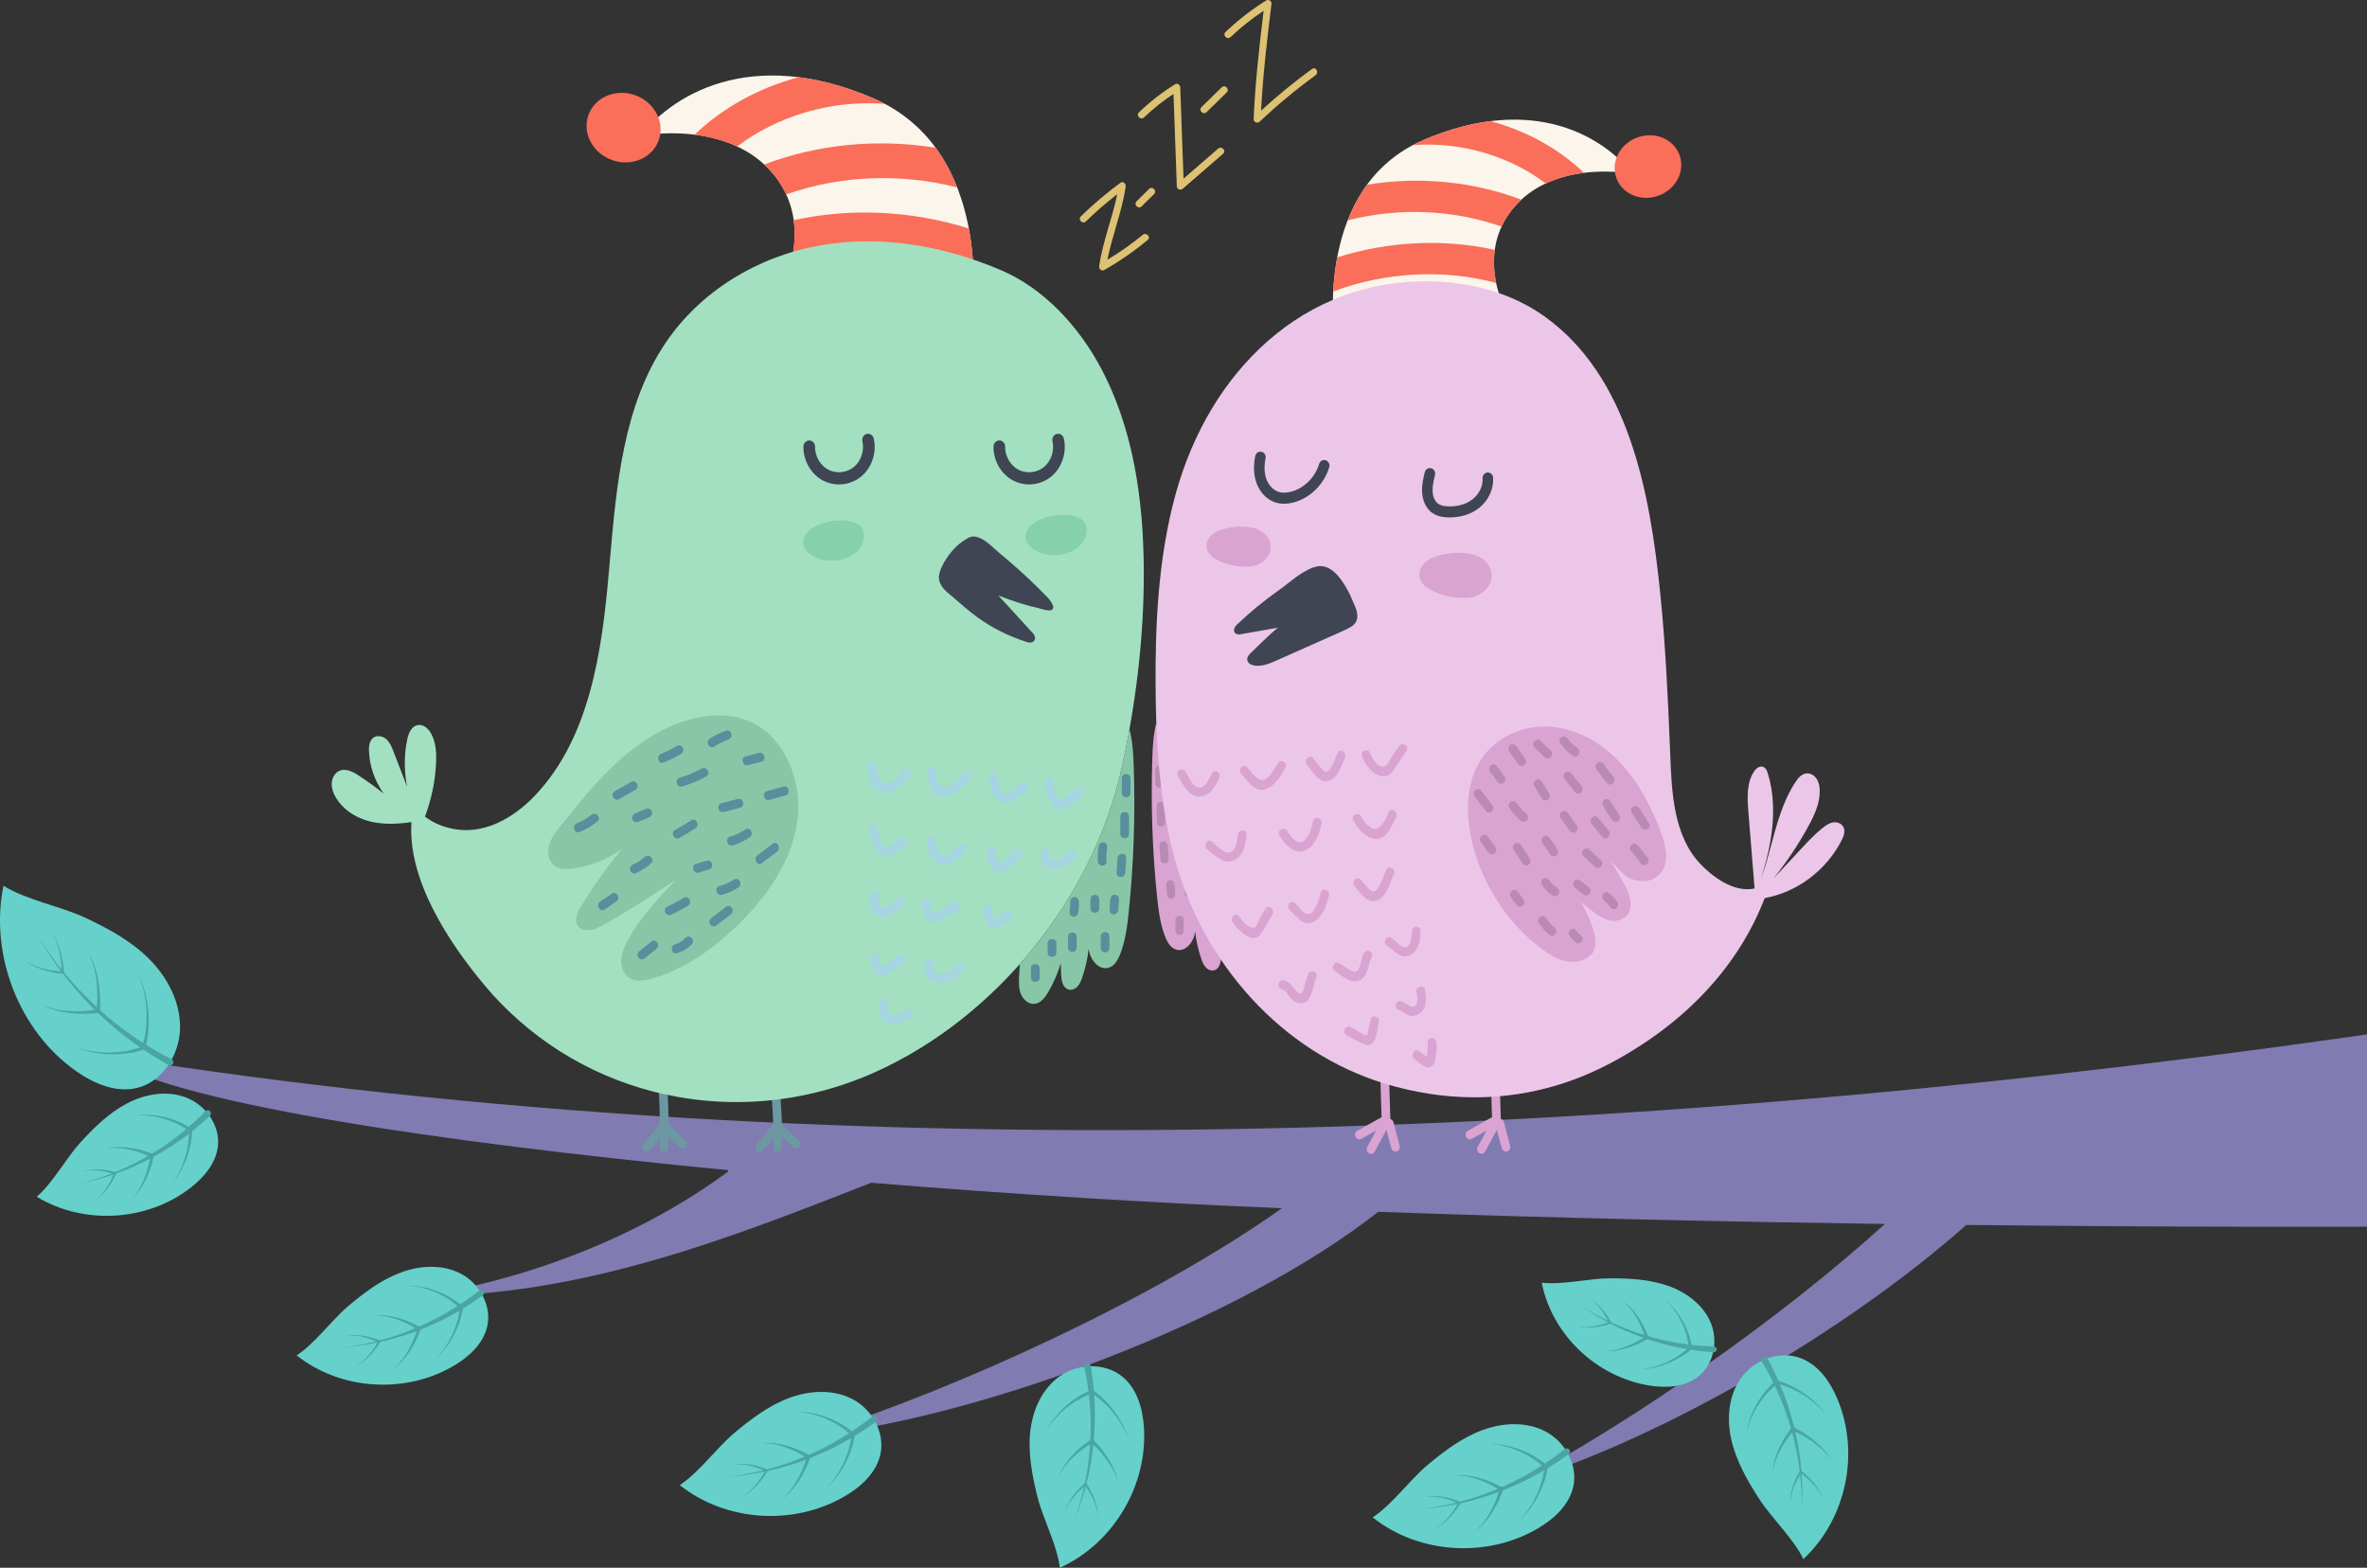 <svg width="305" height="202" viewBox="0 0 305 202" fill="none" xmlns="http://www.w3.org/2000/svg">
<rect x="0" y="0" width="305" height="202" fill="#333333" stroke="none"/>
<g clip-path="url(#clip0_95_15841)">
<path d="M13.152 135.944C21.059 141.909 55.784 147.117 93.815 150.77C93.805 150.834 93.802 150.901 93.802 150.965C82.915 159.012 68.708 164.721 54.304 166.99C75.196 166.99 94.288 159.446 112.248 152.399L112.18 152.392C111.948 152.374 111.714 152.353 111.482 152.331H111.486L112.18 152.392C130.598 153.893 148.915 155.006 164.558 155.647C164.769 155.654 164.98 155.664 165.191 155.671C148.626 167.424 123.264 178.914 105.668 184.556C105.583 184.584 105.535 184.666 105.556 184.751C105.573 184.822 105.634 184.876 105.706 184.883C105.719 184.883 105.733 184.883 105.743 184.883C127.285 182.233 159.689 170.234 177.588 156.141C200.358 156.945 222.869 157.425 242.877 157.703C229.068 170.217 210.795 182.752 197.143 190.183C197.065 190.226 197.034 190.318 197.068 190.396C197.099 190.464 197.167 190.503 197.238 190.496C197.252 190.496 197.265 190.492 197.276 190.489C214.33 185.022 237.447 171.91 253.376 157.831C282.086 158.151 304.192 158.073 312.003 158.03V132.258C213.881 146.836 111.016 151.503 13.152 135.944Z" fill="#807BB0"/>
<path d="M4.729 154.195C6.75 152.499 8.546 149.19 10.332 147.234C12.118 145.278 14.04 143.392 16.367 142.172C18.694 140.952 21.491 140.468 23.94 141.393C26.39 142.322 28.322 144.872 28.094 147.543C27.904 149.795 26.318 151.67 24.563 153.036C18.963 157.39 10.774 157.866 4.729 154.195Z" fill="#65D1CA"/>
<path d="M26.482 143.157C26.482 143.157 26.271 143.367 25.907 143.734C25.536 144.104 25.019 144.598 24.352 145.174C23.695 145.761 22.889 146.391 22.004 147.045C21.113 147.689 20.13 148.33 19.123 148.924C18.106 149.507 17.065 150.044 16.064 150.499C15.061 150.944 14.108 151.332 13.275 151.613C12.445 151.908 11.74 152.114 11.247 152.249C10.75 152.385 10.468 152.459 10.468 152.459C10.468 152.459 10.754 152.395 11.254 152.285C11.754 152.171 12.468 151.997 13.312 151.741C14.159 151.499 15.132 151.15 16.163 150.748C17.191 150.336 18.262 149.841 19.317 149.297C20.365 148.742 21.385 148.137 22.321 147.526C23.246 146.903 24.097 146.295 24.791 145.729C25.491 145.178 26.067 144.669 26.448 144.324C26.828 143.976 27.05 143.773 27.05 143.773C27.22 143.62 27.233 143.353 27.084 143.179C26.934 143.004 26.675 142.99 26.505 143.147C26.488 143.15 26.485 143.154 26.482 143.157Z" fill="#4AA5A2"/>
<path d="M24.331 145.498C24.331 145.498 24.366 145.975 24.314 146.658C24.27 147.352 24.114 148.277 23.835 149.169C23.556 150.062 23.165 150.916 22.794 151.51C22.43 152.111 22.12 152.463 22.12 152.463C22.12 152.463 22.447 152.129 22.848 151.549C23.256 150.973 23.706 150.133 24.039 149.244C24.372 148.351 24.593 147.416 24.678 146.697C24.774 145.971 24.764 145.498 24.764 145.498V145.477C24.76 145.353 24.662 145.253 24.539 145.253C24.416 145.256 24.321 145.36 24.321 145.484C24.328 145.491 24.328 145.495 24.331 145.498Z" fill="#4AA5A2"/>
<path d="M19.361 148.877C19.361 148.877 19.324 149.262 19.208 149.809C19.096 150.364 18.892 151.097 18.616 151.805C18.34 152.509 17.99 153.189 17.657 153.648C17.33 154.114 17.041 154.366 17.041 154.366C17.041 154.366 17.347 154.139 17.711 153.694C18.085 153.256 18.49 152.598 18.827 151.901C19.16 151.204 19.429 150.471 19.585 149.909C19.749 149.34 19.817 148.963 19.817 148.963L19.82 148.949C19.844 148.817 19.759 148.693 19.633 148.671C19.507 148.646 19.385 148.735 19.361 148.863C19.364 148.867 19.364 148.87 19.361 148.877Z" fill="#4AA5A2"/>
<path d="M14.687 151.108C14.687 151.108 14.605 151.371 14.445 151.737C14.285 152.111 14.037 152.591 13.741 153.046C13.445 153.502 13.101 153.925 12.809 154.206C12.52 154.491 12.295 154.647 12.295 154.647C12.295 154.647 12.53 154.508 12.839 154.242C13.152 153.978 13.527 153.573 13.857 153.135C14.187 152.694 14.476 152.221 14.663 151.848C14.857 151.474 14.952 151.214 14.952 151.214L14.955 151.204C14.986 151.129 14.948 151.04 14.874 151.012C14.799 150.983 14.717 151.019 14.687 151.097C14.69 151.101 14.687 151.104 14.687 151.108Z" fill="#4AA5A2"/>
<path d="M24.549 145.349C24.549 145.349 24.168 145.075 23.518 144.748C22.879 144.424 21.987 144.097 21.069 143.894C20.15 143.691 19.211 143.613 18.51 143.641C17.81 143.659 17.35 143.752 17.35 143.752C17.35 143.752 17.813 143.688 18.51 143.713C19.204 143.727 20.126 143.862 21.018 144.114C21.906 144.367 22.756 144.741 23.348 145.089C23.937 145.427 24.304 145.726 24.304 145.726C24.399 145.804 24.539 145.786 24.614 145.69C24.689 145.591 24.672 145.448 24.576 145.374C24.573 145.37 24.57 145.37 24.566 145.367L24.549 145.349Z" fill="#4AA5A2"/>
<path d="M19.688 148.7C19.688 148.7 19.344 148.543 18.793 148.365C18.249 148.184 17.51 147.999 16.762 147.892C16.013 147.789 15.251 147.764 14.69 147.835C14.125 147.896 13.771 148.027 13.771 148.027C13.771 148.027 14.136 147.924 14.697 147.91C15.255 147.885 16 147.967 16.721 148.127C17.446 148.291 18.15 148.525 18.66 148.742C19.167 148.952 19.497 149.134 19.497 149.134C19.609 149.198 19.752 149.152 19.814 149.034C19.875 148.917 19.831 148.771 19.718 148.71C19.715 148.707 19.708 148.703 19.701 148.703L19.688 148.7Z" fill="#4AA5A2"/>
<path d="M14.863 151.019C14.863 151.019 14.608 150.937 14.2 150.855C13.799 150.773 13.258 150.706 12.717 150.691C12.176 150.681 11.635 150.727 11.237 150.809C10.839 150.887 10.587 150.99 10.587 150.99C10.587 150.99 10.845 150.908 11.243 150.855C11.642 150.798 12.176 150.791 12.706 150.837C13.237 150.887 13.761 150.99 14.142 151.097C14.523 151.2 14.771 151.3 14.771 151.3C14.846 151.328 14.928 151.293 14.959 151.214C14.986 151.14 14.952 151.051 14.877 151.022C14.873 151.022 14.87 151.019 14.867 151.019H14.863Z" fill="#4AA5A2"/>
<path d="M0.449 114.121C3.252 115.921 7.842 116.785 10.852 118.186C13.863 119.588 16.847 121.189 19.215 123.554C21.583 125.92 23.287 129.167 23.199 132.557C23.11 135.947 20.919 139.362 17.708 140.166C15.003 140.846 12.169 139.657 9.863 138.053C2.507 132.931 -1.381 123.053 0.449 114.121Z" fill="#65D1CA"/>
<path d="M22.12 136.495C22.12 136.495 21.79 136.321 21.215 136.015C20.637 135.705 19.844 135.264 18.898 134.67C18.422 134.382 17.922 134.048 17.395 133.692C16.864 133.34 16.326 132.934 15.762 132.525C14.653 131.682 13.506 130.729 12.404 129.722C11.315 128.701 10.267 127.631 9.332 126.581C8.876 126.048 8.423 125.539 8.025 125.03C7.621 124.525 7.243 124.049 6.913 123.59C6.236 122.686 5.712 121.9 5.358 121.345C5.004 120.79 4.8 120.47 4.8 120.47C4.8 120.47 4.994 120.794 5.328 121.363C5.664 121.932 6.165 122.736 6.811 123.665C7.127 124.138 7.488 124.629 7.879 125.151C8.26 125.678 8.699 126.201 9.138 126.756C10.043 127.844 11.06 128.961 12.125 130.028C13.203 131.085 14.326 132.091 15.421 132.981C15.979 133.415 16.507 133.849 17.034 134.222C17.558 134.603 18.055 134.962 18.528 135.272C19.456 135.905 20.28 136.399 20.841 136.723C21.406 137.047 21.729 137.235 21.729 137.235C21.926 137.349 22.175 137.278 22.287 137.075C22.399 136.872 22.328 136.616 22.13 136.502C22.13 136.502 22.124 136.499 22.12 136.495Z" fill="#4AA5A2"/>
<path d="M18.585 134.759C18.585 134.759 18.044 134.99 17.218 135.204C16.384 135.428 15.238 135.599 14.081 135.616C12.924 135.631 11.768 135.485 10.921 135.268C10.495 135.165 10.152 135.051 9.91 134.962C9.672 134.869 9.536 134.82 9.536 134.82C9.536 134.82 9.669 134.876 9.903 134.98C10.138 135.079 10.482 135.214 10.903 135.335C11.744 135.599 12.904 135.801 14.078 135.844C15.251 135.887 16.432 135.766 17.299 135.577C17.732 135.492 18.102 135.385 18.344 135.31C18.589 135.232 18.725 135.19 18.725 135.19L18.735 135.186C18.851 135.15 18.915 135.022 18.881 134.901C18.844 134.78 18.721 134.716 18.606 134.752C18.599 134.756 18.592 134.759 18.585 134.759Z" fill="#4AA5A2"/>
<path d="M12.615 130.028C12.615 130.028 12.152 130.132 11.461 130.21C10.764 130.292 9.825 130.331 8.886 130.27C7.951 130.206 7.015 130.046 6.345 129.815C6.008 129.705 5.736 129.587 5.549 129.495C5.365 129.399 5.26 129.342 5.26 129.342C5.26 129.342 5.362 129.402 5.538 129.513C5.719 129.616 5.984 129.754 6.318 129.886C6.981 130.16 7.917 130.384 8.862 130.509C9.811 130.63 10.771 130.651 11.489 130.612C12.213 130.576 12.683 130.501 12.683 130.501L12.696 130.498C12.822 130.477 12.911 130.356 12.89 130.224C12.87 130.092 12.751 130.003 12.625 130.025C12.622 130.025 12.618 130.025 12.615 130.028Z" fill="#4AA5A2"/>
<path d="M8.1 125.155C8.1 125.155 7.76 125.159 7.264 125.109C6.763 125.063 6.097 124.942 5.447 124.76C4.797 124.575 4.164 124.319 3.719 124.074C3.269 123.832 3.001 123.615 3.001 123.615C3.001 123.615 3.259 123.846 3.698 124.113C4.134 124.387 4.76 124.678 5.406 124.902C6.056 125.123 6.726 125.279 7.236 125.358C7.75 125.44 8.09 125.454 8.09 125.454H8.1C8.179 125.457 8.247 125.393 8.25 125.312C8.254 125.23 8.192 125.162 8.111 125.159C8.107 125.155 8.104 125.155 8.1 125.155Z" fill="#4AA5A2"/>
<path d="M18.773 134.898C18.773 134.898 18.807 134.752 18.868 134.496C18.926 134.243 19.007 133.848 19.058 133.397C19.184 132.483 19.208 131.255 19.082 130.042C18.95 128.829 18.671 127.645 18.358 126.791C18.208 126.364 18.058 126.016 17.946 125.777C17.83 125.539 17.766 125.404 17.766 125.404C17.766 125.404 17.823 125.543 17.929 125.784C18.028 126.026 18.164 126.378 18.293 126.812C18.562 127.673 18.786 128.861 18.861 130.06C18.933 131.259 18.854 132.458 18.691 133.336C18.616 133.781 18.531 134.126 18.46 134.382C18.388 134.635 18.344 134.78 18.344 134.78C18.31 134.901 18.375 135.026 18.494 135.061C18.609 135.097 18.732 135.029 18.769 134.909C18.773 134.905 18.773 134.901 18.773 134.898Z" fill="#4AA5A2"/>
<path d="M12.88 130.284C12.88 130.284 12.928 129.801 12.918 129.054C12.914 128.314 12.836 127.332 12.666 126.368C12.492 125.404 12.22 124.458 11.914 123.796C11.768 123.462 11.618 123.199 11.506 123.017C11.39 122.839 11.322 122.74 11.322 122.74C11.322 122.74 11.383 122.843 11.485 123.028C11.584 123.213 11.717 123.487 11.842 123.825C12.104 124.501 12.319 125.447 12.431 126.404C12.543 127.36 12.56 128.328 12.523 129.047C12.489 129.758 12.414 130.242 12.414 130.242C12.394 130.373 12.482 130.494 12.608 130.516C12.734 130.537 12.856 130.448 12.873 130.316C12.873 130.313 12.873 130.306 12.877 130.302L12.88 130.284Z" fill="#4AA5A2"/>
<path d="M8.236 125.301C8.236 125.301 8.23 124.952 8.165 124.422C8.104 123.895 7.968 123.205 7.767 122.533C7.566 121.861 7.297 121.213 7.042 120.758C6.79 120.299 6.573 120.029 6.573 120.029C6.573 120.029 6.777 120.31 7.001 120.779C7.233 121.245 7.464 121.9 7.627 122.572C7.791 123.244 7.889 123.931 7.923 124.447C7.961 124.959 7.947 125.308 7.947 125.308C7.944 125.389 8.005 125.457 8.087 125.461C8.165 125.464 8.233 125.4 8.236 125.318C8.236 125.315 8.236 125.315 8.236 125.311V125.301Z" fill="#4AA5A2"/>
<path d="M38.226 174.635C40.505 173.177 42.774 170.061 44.846 168.307C46.921 166.557 49.126 164.892 51.647 163.957C54.168 163.021 57.066 162.882 59.42 164.131C61.775 165.379 63.38 168.204 62.788 170.875C62.288 173.127 60.428 174.824 58.465 175.98C52.201 179.668 43.846 179.114 38.226 174.635Z" fill="#65D1CA"/>
<path d="M61.771 166.258C61.771 166.258 61.53 166.443 61.108 166.767C60.683 167.09 60.091 167.528 59.332 168.026C58.958 168.282 58.546 168.538 58.104 168.805C57.665 169.079 57.185 169.339 56.695 169.616C55.705 170.15 54.62 170.672 53.518 171.146C52.409 171.604 51.279 172.014 50.204 172.344C49.663 172.497 49.143 172.661 48.643 172.782C48.142 172.91 47.67 173.024 47.227 173.113C46.346 173.305 45.608 173.422 45.087 173.493C44.567 173.564 44.271 173.607 44.271 173.607C44.271 173.607 44.57 173.579 45.091 173.529C45.611 173.475 46.36 173.39 47.248 173.234C47.694 173.166 48.173 173.07 48.68 172.963C49.187 172.864 49.718 172.721 50.265 172.59C51.361 172.298 52.514 171.935 53.654 171.519C54.787 171.089 55.906 170.605 56.934 170.103C57.44 169.84 57.937 169.598 58.393 169.339C58.852 169.082 59.284 168.841 59.675 168.595C60.458 168.126 61.108 167.684 61.54 167.382C61.975 167.076 62.224 166.902 62.224 166.902C62.404 166.777 62.448 166.528 62.329 166.347C62.21 166.166 61.965 166.123 61.788 166.247C61.778 166.251 61.775 166.258 61.771 166.258Z" fill="#4AA5A2"/>
<path d="M59.274 168.332C59.274 168.332 59.243 168.815 59.097 169.502C58.958 170.199 58.669 171.113 58.264 171.978C57.859 172.842 57.342 173.657 56.886 174.212C56.433 174.77 56.073 175.09 56.073 175.09C56.073 175.09 56.45 174.795 56.934 174.254C57.423 173.724 57.992 172.931 58.451 172.074C58.91 171.216 59.257 170.295 59.441 169.584C59.635 168.862 59.689 168.385 59.689 168.385L59.693 168.364C59.706 168.246 59.624 168.14 59.509 168.129C59.393 168.118 59.288 168.204 59.274 168.321C59.274 168.324 59.274 168.328 59.274 168.332Z" fill="#4AA5A2"/>
<path d="M53.783 171.121C53.783 171.121 53.691 171.501 53.498 172.042C53.307 172.59 52.997 173.301 52.62 173.98C52.242 174.656 51.793 175.3 51.392 175.72C50.997 176.147 50.67 176.367 50.67 176.367C50.67 176.367 51.011 176.175 51.439 175.77C51.875 175.375 52.375 174.759 52.81 174.098C53.242 173.436 53.61 172.728 53.844 172.181C54.086 171.626 54.205 171.252 54.205 171.252L54.209 171.238C54.246 171.117 54.181 170.992 54.066 170.953C53.95 170.918 53.824 170.985 53.787 171.103C53.787 171.11 53.783 171.113 53.783 171.121Z" fill="#4AA5A2"/>
<path d="M48.738 172.778C48.738 172.778 48.619 173.035 48.405 173.387C48.194 173.742 47.871 174.198 47.51 174.621C47.146 175.041 46.741 175.425 46.408 175.674C46.074 175.927 45.826 176.051 45.826 176.051C45.826 176.051 46.081 175.941 46.431 175.71C46.782 175.482 47.217 175.119 47.612 174.717C48.003 174.312 48.361 173.87 48.602 173.515C48.847 173.159 48.98 172.914 48.98 172.914L48.983 172.906C49.02 172.839 48.997 172.754 48.929 172.714C48.864 172.679 48.779 172.704 48.742 172.771C48.742 172.775 48.738 172.775 48.738 172.778Z" fill="#4AA5A2"/>
<path d="M59.489 168.218C59.489 168.218 59.142 167.891 58.529 167.482C57.93 167.073 57.07 166.624 56.168 166.301C55.267 165.981 54.328 165.778 53.617 165.714C52.906 165.643 52.429 165.675 52.429 165.675C52.429 165.675 52.909 165.668 53.61 165.778C54.31 165.881 55.229 166.134 56.093 166.496C56.961 166.863 57.77 167.347 58.325 167.773C58.876 168.19 59.209 168.538 59.209 168.538C59.291 168.624 59.424 168.624 59.505 168.538C59.59 168.456 59.59 168.318 59.512 168.236C59.509 168.232 59.509 168.232 59.505 168.229L59.489 168.218Z" fill="#4AA5A2"/>
<path d="M54.11 170.993C54.11 170.993 53.783 170.79 53.253 170.537C52.729 170.285 52.007 170.004 51.262 169.797C50.517 169.595 49.755 169.47 49.177 169.47C48.599 169.459 48.221 169.548 48.221 169.548C48.221 169.548 48.605 169.491 49.173 169.541C49.742 169.584 50.483 169.762 51.198 170.014C51.909 170.27 52.593 170.598 53.083 170.879C53.569 171.156 53.879 171.38 53.879 171.38C53.977 171.451 54.117 171.427 54.188 171.323C54.26 171.22 54.239 171.078 54.137 171.007C54.134 171.003 54.13 171 54.123 171L54.11 170.993Z" fill="#4AA5A2"/>
<path d="M48.915 172.718C48.915 172.718 48.666 172.6 48.269 172.465C47.874 172.33 47.336 172.191 46.792 172.109C46.244 172.028 45.693 172.003 45.278 172.038C44.866 172.067 44.598 172.138 44.598 172.138C44.598 172.138 44.87 172.088 45.282 172.084C45.693 172.077 46.234 172.134 46.765 172.252C47.295 172.369 47.813 172.536 48.183 172.693C48.554 172.846 48.796 172.977 48.796 172.977C48.864 173.013 48.946 172.988 48.983 172.92C49.02 172.853 48.996 172.767 48.928 172.732C48.925 172.732 48.925 172.728 48.922 172.728L48.915 172.718Z" fill="#4AA5A2"/>
<path d="M87.586 191.35C89.985 189.817 92.373 186.534 94.557 184.691C96.741 182.848 99.061 181.098 101.715 180.113C104.369 179.128 107.42 178.982 109.897 180.298C112.374 181.614 114.064 184.584 113.442 187.394C112.915 189.763 110.958 191.549 108.89 192.766C102.297 196.65 93.502 196.063 87.586 191.35Z" fill="#65D1CA"/>
<path d="M112.37 182.535C112.37 182.535 112.115 182.731 111.673 183.073C111.224 183.414 110.601 183.873 109.805 184.399C109.414 184.666 108.975 184.937 108.512 185.221C108.053 185.509 107.546 185.783 107.032 186.075C105.988 186.637 104.848 187.188 103.685 187.686C102.518 188.17 101.327 188.6 100.194 188.949C99.626 189.113 99.078 189.283 98.551 189.408C98.024 189.543 97.527 189.664 97.061 189.757C96.135 189.956 95.356 190.08 94.809 190.158C94.261 190.233 93.948 190.276 93.948 190.276C93.948 190.276 94.261 190.244 94.812 190.194C95.36 190.141 96.146 190.048 97.081 189.885C97.551 189.813 98.054 189.71 98.588 189.6C99.123 189.497 99.68 189.347 100.259 189.209C101.412 188.903 102.627 188.519 103.824 188.081C105.018 187.629 106.192 187.121 107.274 186.591C107.808 186.313 108.332 186.061 108.812 185.787C109.295 185.52 109.751 185.26 110.159 185.004C110.982 184.51 111.669 184.047 112.122 183.727C112.578 183.403 112.84 183.222 112.84 183.222C113.027 183.09 113.078 182.827 112.952 182.639C112.826 182.45 112.571 182.4 112.384 182.535C112.38 182.528 112.374 182.532 112.37 182.535Z" fill="#4AA5A2"/>
<path d="M109.74 184.716C109.74 184.716 109.706 185.225 109.553 185.95C109.407 186.683 109.101 187.643 108.675 188.558C108.25 189.468 107.706 190.325 107.223 190.909C106.747 191.499 106.369 191.834 106.369 191.834C106.369 191.834 106.767 191.521 107.277 190.955C107.794 190.397 108.39 189.561 108.873 188.657C109.356 187.754 109.72 186.786 109.914 186.036C110.118 185.278 110.176 184.773 110.176 184.773L110.179 184.751C110.193 184.627 110.108 184.517 109.985 184.502C109.863 184.488 109.754 184.581 109.74 184.705C109.74 184.709 109.74 184.712 109.74 184.716Z" fill="#4AA5A2"/>
<path d="M103.964 187.65C103.964 187.65 103.865 188.052 103.664 188.622C103.464 189.198 103.137 189.948 102.742 190.663C102.344 191.375 101.871 192.051 101.45 192.495C101.031 192.947 100.691 193.175 100.691 193.175C100.691 193.175 101.048 192.972 101.501 192.549C101.96 192.132 102.484 191.485 102.943 190.788C103.399 190.091 103.783 189.347 104.032 188.767C104.287 188.184 104.413 187.789 104.413 187.789L104.416 187.775C104.457 187.65 104.389 187.515 104.266 187.476C104.144 187.437 104.011 187.508 103.97 187.633C103.964 187.64 103.964 187.647 103.964 187.65Z" fill="#4AA5A2"/>
<path d="M98.653 189.397C98.653 189.397 98.527 189.667 98.303 190.037C98.078 190.414 97.741 190.891 97.36 191.336C96.979 191.777 96.551 192.182 96.2 192.442C95.85 192.705 95.588 192.84 95.588 192.84C95.588 192.84 95.857 192.723 96.224 192.481C96.595 192.243 97.051 191.862 97.466 191.435C97.877 191.008 98.255 190.543 98.507 190.173C98.765 189.799 98.905 189.539 98.905 189.539L98.908 189.532C98.946 189.461 98.922 189.372 98.854 189.333C98.782 189.294 98.697 189.322 98.656 189.394C98.653 189.394 98.653 189.394 98.653 189.397Z" fill="#4AA5A2"/>
<path d="M109.968 184.598C109.968 184.598 109.604 184.253 108.958 183.823C108.325 183.389 107.424 182.923 106.475 182.581C105.525 182.244 104.539 182.03 103.787 181.966C103.038 181.891 102.535 181.927 102.535 181.927C102.535 181.927 103.038 181.92 103.777 182.037C104.515 182.144 105.481 182.411 106.393 182.795C107.305 183.183 108.159 183.688 108.744 184.139C109.325 184.577 109.676 184.943 109.676 184.943C109.761 185.032 109.9 185.032 109.989 184.943C110.077 184.854 110.081 184.712 109.996 184.623C109.992 184.62 109.992 184.62 109.989 184.616L109.968 184.598Z" fill="#4AA5A2"/>
<path d="M104.307 187.515C104.307 187.515 103.964 187.302 103.406 187.038C102.855 186.772 102.092 186.476 101.313 186.259C100.531 186.046 99.725 185.918 99.116 185.914C98.507 185.904 98.109 185.996 98.109 185.996C98.109 185.996 98.513 185.936 99.109 185.989C99.708 186.035 100.49 186.22 101.239 186.487C101.987 186.754 102.708 187.099 103.222 187.398C103.732 187.689 104.059 187.924 104.059 187.924C104.164 187.999 104.311 187.974 104.385 187.867C104.46 187.761 104.436 187.611 104.334 187.533C104.331 187.529 104.324 187.526 104.321 187.522L104.307 187.515Z" fill="#4AA5A2"/>
<path d="M98.84 189.333C98.84 189.333 98.578 189.209 98.16 189.07C97.745 188.928 97.18 188.782 96.605 188.693C96.03 188.608 95.448 188.583 95.013 188.618C94.577 188.65 94.295 188.721 94.295 188.721C94.295 188.721 94.581 188.668 95.013 188.664C95.445 188.657 96.016 188.718 96.574 188.839C97.132 188.96 97.677 189.138 98.068 189.305C98.459 189.465 98.711 189.604 98.711 189.604C98.782 189.643 98.867 189.614 98.908 189.543C98.945 189.472 98.922 189.383 98.85 189.344C98.847 189.344 98.847 189.34 98.844 189.34L98.84 189.333Z" fill="#4AA5A2"/>
<path d="M176.87 195.508C179.269 193.975 181.657 190.692 183.841 188.849C186.025 187.007 188.345 185.256 190.999 184.271C193.652 183.286 196.704 183.14 199.181 184.456C201.658 185.772 203.348 188.742 202.726 191.553C202.198 193.922 200.242 195.707 198.174 196.924C191.581 200.805 182.783 200.221 176.87 195.508Z" fill="#65D1CA"/>
<path d="M201.651 186.694C201.651 186.694 201.396 186.889 200.953 187.231C200.504 187.572 199.882 188.031 199.086 188.558C198.694 188.824 198.255 189.095 197.793 189.379C197.333 189.667 196.827 189.941 196.313 190.233C195.268 190.795 194.129 191.346 192.965 191.844C191.798 192.328 190.608 192.759 189.475 193.107C188.907 193.271 188.359 193.442 187.832 193.566C187.304 193.701 186.807 193.822 186.341 193.915C185.416 194.114 184.637 194.238 184.089 194.317C183.541 194.391 183.229 194.434 183.229 194.434C183.229 194.434 183.541 194.402 184.093 194.352C184.64 194.299 185.426 194.206 186.362 194.043C186.831 193.972 187.335 193.868 187.869 193.758C188.403 193.655 188.961 193.506 189.539 193.367C190.693 193.061 191.907 192.677 193.105 192.239C194.299 191.788 195.476 191.279 196.554 190.749C197.089 190.471 197.612 190.219 198.092 189.945C198.575 189.678 199.031 189.418 199.439 189.162C200.263 188.668 200.95 188.205 201.402 187.885C201.858 187.562 202.12 187.38 202.12 187.38C202.307 187.249 202.358 186.985 202.232 186.797C202.107 186.608 201.851 186.559 201.661 186.694C201.661 186.687 201.654 186.69 201.651 186.694Z" fill="#4AA5A2"/>
<path d="M199.021 188.874C199.021 188.874 198.987 189.383 198.834 190.108C198.687 190.841 198.381 191.802 197.956 192.716C197.531 193.626 196.986 194.484 196.503 195.067C196.027 195.658 195.649 195.992 195.649 195.992C195.649 195.992 196.047 195.679 196.558 195.113C197.075 194.555 197.67 193.719 198.153 192.815C198.636 191.912 199 190.944 199.194 190.194C199.398 189.436 199.456 188.931 199.456 188.931L199.46 188.91C199.473 188.785 199.388 188.675 199.266 188.661C199.143 188.646 199.034 188.739 199.021 188.863C199.024 188.863 199.021 188.87 199.021 188.874Z" fill="#4AA5A2"/>
<path d="M193.244 191.809C193.244 191.809 193.146 192.211 192.945 192.78C192.744 193.356 192.418 194.107 192.023 194.822C191.625 195.533 191.152 196.209 190.73 196.653C190.312 197.105 189.972 197.333 189.972 197.333C189.972 197.333 190.329 197.13 190.781 196.707C191.241 196.291 191.765 195.643 192.224 194.946C192.68 194.249 193.064 193.505 193.312 192.926C193.568 192.342 193.694 191.947 193.694 191.947L193.697 191.933C193.738 191.809 193.67 191.673 193.547 191.634C193.425 191.595 193.292 191.666 193.251 191.791C193.248 191.798 193.244 191.801 193.244 191.809Z" fill="#4AA5A2"/>
<path d="M187.934 193.555C187.934 193.555 187.808 193.826 187.583 194.196C187.359 194.573 187.022 195.049 186.641 195.494C186.26 195.935 185.831 196.341 185.481 196.6C185.13 196.863 184.868 196.999 184.868 196.999C184.868 196.999 185.137 196.881 185.505 196.639C185.875 196.401 186.331 196.02 186.746 195.594C187.158 195.167 187.536 194.701 187.787 194.331C188.046 193.957 188.185 193.698 188.185 193.698L188.189 193.69C188.226 193.619 188.202 193.53 188.134 193.491C188.063 193.452 187.978 193.481 187.937 193.552C187.937 193.548 187.934 193.552 187.934 193.555Z" fill="#4AA5A2"/>
<path d="M199.249 188.753C199.249 188.753 198.885 188.408 198.238 187.978C197.606 187.544 196.704 187.078 195.755 186.736C194.806 186.398 193.819 186.185 193.067 186.121C192.319 186.046 191.815 186.082 191.815 186.082C191.815 186.082 192.319 186.075 193.057 186.192C193.795 186.299 194.761 186.565 195.673 186.95C196.585 187.337 197.439 187.843 198.024 188.294C198.606 188.732 198.956 189.098 198.956 189.098C199.041 189.187 199.181 189.187 199.269 189.098C199.358 189.009 199.361 188.867 199.276 188.778C199.273 188.774 199.273 188.774 199.269 188.771L199.249 188.753Z" fill="#4AA5A2"/>
<path d="M193.588 191.673C193.588 191.673 193.244 191.46 192.686 191.197C192.135 190.93 191.373 190.635 190.594 190.418C189.812 190.204 189.005 190.076 188.396 190.073C187.787 190.062 187.389 190.154 187.389 190.154C187.389 190.154 187.794 190.094 188.39 190.147C188.988 190.194 189.771 190.379 190.519 190.645C191.268 190.912 191.989 191.257 192.503 191.556C193.013 191.848 193.34 192.082 193.34 192.082C193.445 192.157 193.591 192.132 193.666 192.026C193.741 191.919 193.717 191.769 193.615 191.691C193.612 191.688 193.605 191.684 193.602 191.68L193.588 191.673Z" fill="#4AA5A2"/>
<path d="M188.121 193.491C188.121 193.491 187.859 193.367 187.44 193.228C187.025 193.086 186.461 192.94 185.886 192.851C185.311 192.766 184.729 192.741 184.294 192.776C183.858 192.808 183.576 192.88 183.576 192.88C183.576 192.88 183.861 192.826 184.294 192.823C184.726 192.816 185.297 192.876 185.855 192.997C186.413 193.118 186.957 193.296 187.349 193.463C187.74 193.623 187.992 193.762 187.992 193.762C188.063 193.801 188.148 193.772 188.189 193.701C188.226 193.63 188.203 193.541 188.131 193.502C188.128 193.502 188.128 193.499 188.124 193.499L188.121 193.491Z" fill="#4AA5A2"/>
<path d="M198.66 165.265C201.208 165.593 204.777 164.717 207.359 164.707C209.941 164.7 212.564 164.835 214.966 165.685C217.368 166.535 219.549 168.196 220.478 170.526C221.406 172.856 220.821 175.869 218.739 177.441C216.984 178.765 214.592 178.864 212.456 178.509C205.648 177.377 199.953 171.91 198.66 165.265Z" fill="#65D1CA"/>
<path d="M220.859 173.49C220.859 173.49 220.569 173.479 220.066 173.454C219.556 173.429 218.858 173.386 218.004 173.287C217.579 173.244 217.12 173.18 216.633 173.105C216.147 173.038 215.64 172.935 215.112 172.839C214.065 172.625 212.959 172.344 211.87 172.017C210.785 171.675 209.713 171.284 208.734 170.875C208.247 170.658 207.771 170.462 207.335 170.242C206.897 170.032 206.481 169.826 206.111 169.623C205.355 169.228 204.75 168.862 204.328 168.602C203.906 168.339 203.668 168.189 203.668 168.189C203.668 168.189 203.903 168.35 204.311 168.631C204.719 168.908 205.315 169.299 206.053 169.726C206.417 169.947 206.825 170.167 207.257 170.398C207.686 170.637 208.155 170.854 208.635 171.092C209.605 171.547 210.666 171.981 211.748 172.373C212.833 172.75 213.939 173.077 214.993 173.337C215.521 173.454 216.031 173.582 216.521 173.671C217.011 173.767 217.474 173.852 217.906 173.913C218.763 174.048 219.505 174.126 220.005 174.169C220.508 174.212 220.797 174.237 220.797 174.237C221.005 174.254 221.192 174.101 221.216 173.899C221.24 173.696 221.093 173.514 220.886 173.5C220.869 173.49 220.862 173.49 220.859 173.49Z" fill="#4AA5A2"/>
<path d="M217.773 173.472C217.773 173.472 217.45 173.803 216.919 174.212C216.388 174.631 215.613 175.115 214.786 175.496C213.959 175.876 213.082 176.15 212.408 176.275C211.734 176.406 211.279 176.417 211.279 176.417C211.279 176.417 211.734 176.431 212.418 176.335C213.102 176.25 214 176.019 214.864 175.677C215.725 175.336 216.545 174.88 217.12 174.478C217.705 174.073 218.042 173.763 218.042 173.763L218.055 173.749C218.137 173.671 218.144 173.546 218.069 173.468C217.994 173.39 217.865 173.386 217.783 173.465C217.777 173.465 217.773 173.468 217.773 173.472Z" fill="#4AA5A2"/>
<path d="M212.078 172.156C212.078 172.156 211.775 172.376 211.302 172.65C210.826 172.931 210.162 173.258 209.468 173.522C208.774 173.781 208.057 173.973 207.505 174.034C206.954 174.105 206.583 174.062 206.583 174.062C206.583 174.062 206.948 174.13 207.509 174.098C208.07 174.076 208.812 173.934 209.533 173.721C210.254 173.504 210.959 173.216 211.469 172.963C211.986 172.711 212.302 172.511 212.302 172.511L212.316 172.504C212.418 172.44 212.449 172.309 212.387 172.213C212.326 172.116 212.194 172.088 212.091 172.152C212.088 172.152 212.085 172.156 212.078 172.156Z" fill="#4AA5A2"/>
<path d="M207.407 170.298C207.407 170.298 207.162 170.412 206.791 170.537C206.417 170.665 205.903 170.8 205.379 170.885C204.855 170.971 204.325 170.999 203.93 170.978C203.535 170.957 203.277 170.9 203.277 170.9C203.277 170.9 203.529 170.974 203.927 171.021C204.321 171.07 204.859 171.07 205.393 171.017C205.927 170.964 206.458 170.857 206.849 170.75C207.247 170.644 207.495 170.544 207.495 170.544L207.502 170.54C207.57 170.512 207.608 170.437 207.58 170.37C207.557 170.302 207.478 170.27 207.41 170.298C207.41 170.295 207.407 170.295 207.407 170.298Z" fill="#4AA5A2"/>
<path d="M217.997 173.521C217.997 173.521 217.95 173.073 217.759 172.408C217.579 171.746 217.235 170.903 216.783 170.124C216.33 169.345 215.776 168.63 215.3 168.154C214.83 167.67 214.463 167.407 214.463 167.407C214.463 167.407 214.813 167.691 215.252 168.196C215.698 168.694 216.201 169.434 216.603 170.224C217.001 171.014 217.29 171.857 217.426 172.501C217.569 173.137 217.593 173.589 217.593 173.589C217.599 173.699 217.695 173.781 217.807 173.77C217.919 173.76 218.004 173.664 217.997 173.553C217.997 173.55 217.997 173.546 217.997 173.543V173.521Z" fill="#4AA5A2"/>
<path d="M212.394 172.262C212.394 172.262 212.286 171.921 212.058 171.416C211.837 170.914 211.49 170.274 211.078 169.676C210.666 169.079 210.19 168.527 209.771 168.175C209.36 167.816 209.033 167.652 209.033 167.652C209.033 167.652 209.346 167.841 209.724 168.225C210.108 168.602 210.534 169.178 210.894 169.794C211.251 170.409 211.544 171.06 211.721 171.562C211.901 172.056 211.986 172.405 211.986 172.405C212.013 172.519 212.129 172.583 212.245 172.554C212.36 172.522 212.432 172.408 212.405 172.294C212.405 172.291 212.401 172.284 212.401 172.28L212.394 172.262Z" fill="#4AA5A2"/>
<path d="M207.573 170.363C207.573 170.363 207.468 170.128 207.26 169.79C207.06 169.452 206.757 169.029 206.413 168.638C206.07 168.246 205.685 167.894 205.366 167.67C205.049 167.442 204.811 167.329 204.811 167.329C204.811 167.329 205.039 167.457 205.338 167.702C205.641 167.944 205.995 168.318 206.308 168.723C206.621 169.129 206.89 169.563 207.063 169.904C207.237 170.238 207.329 170.48 207.329 170.48C207.352 170.548 207.431 170.58 207.499 170.551C207.567 170.523 207.604 170.448 207.577 170.381C207.577 170.377 207.573 170.377 207.573 170.374V170.363Z" fill="#4AA5A2"/>
<path d="M136.565 202C136.256 199.19 134.361 195.604 133.677 192.848C132.99 190.087 132.452 187.249 132.752 184.46C133.051 181.671 134.289 178.903 136.586 177.299C138.882 175.695 142.325 175.531 144.584 177.345C146.489 178.875 147.221 181.408 147.394 183.78C147.945 191.354 143.475 198.877 136.565 202Z" fill="#65D1CA"/>
<path d="M139.716 176.115C139.716 176.115 139.777 176.428 139.886 176.972C139.995 177.523 140.131 178.281 140.243 179.22C140.311 179.686 140.359 180.195 140.406 180.732C140.461 181.269 140.481 181.838 140.515 182.425C140.556 183.603 140.542 184.855 140.468 186.107C140.379 187.355 140.236 188.604 140.046 189.76C139.937 190.336 139.845 190.898 139.723 191.421C139.607 191.948 139.495 192.442 139.369 192.894C139.134 193.805 138.896 194.548 138.722 195.067C138.545 195.587 138.443 195.882 138.443 195.882C138.443 195.882 138.556 195.59 138.756 195.082C138.954 194.569 139.222 193.833 139.495 192.933C139.641 192.485 139.774 191.994 139.913 191.471C140.059 190.952 140.175 190.393 140.308 189.817C140.549 188.661 140.747 187.412 140.886 186.153C141.012 184.894 141.08 183.624 141.087 182.432C141.077 181.835 141.083 181.258 141.049 180.711C141.026 180.163 140.995 179.644 140.947 179.167C140.872 178.214 140.76 177.403 140.675 176.858C140.59 176.31 140.539 175.994 140.539 175.994C140.505 175.766 140.291 175.606 140.059 175.635C139.831 175.663 139.675 175.866 139.709 176.093C139.712 176.101 139.716 176.108 139.716 176.115Z" fill="#4AA5A2"/>
<path d="M140.505 179.419C140.505 179.419 140.951 179.679 141.536 180.138C142.131 180.597 142.863 181.298 143.499 182.084C144.132 182.87 144.662 183.734 144.972 184.421C145.292 185.104 145.424 185.591 145.424 185.591C145.424 185.591 145.319 185.1 145.037 184.396C144.764 183.688 144.278 182.788 143.679 181.956C143.08 181.123 142.369 180.366 141.777 179.857C141.182 179.338 140.753 179.06 140.753 179.06L140.736 179.049C140.631 178.982 140.491 179.007 140.427 179.11C140.362 179.213 140.393 179.348 140.498 179.416C140.498 179.412 140.502 179.416 140.505 179.419Z" fill="#4AA5A2"/>
<path d="M140.566 185.847C140.566 185.847 140.886 186.114 141.308 186.548C141.737 186.982 142.271 187.608 142.737 188.28C143.203 188.953 143.601 189.671 143.808 190.248C144.03 190.82 144.081 191.226 144.081 191.226C144.081 191.226 144.057 190.817 143.876 190.226C143.706 189.632 143.356 188.878 142.934 188.163C142.509 187.448 142.009 186.772 141.6 186.292C141.189 185.805 140.889 185.517 140.889 185.517L140.879 185.506C140.784 185.413 140.631 185.413 140.542 185.506C140.454 185.598 140.457 185.744 140.553 185.837C140.556 185.84 140.563 185.844 140.566 185.847Z" fill="#4AA5A2"/>
<path d="M139.763 191.333C139.763 191.333 139.95 191.564 140.185 191.93C140.423 192.297 140.706 192.809 140.937 193.346C141.165 193.883 141.338 194.441 141.417 194.872C141.498 195.299 141.502 195.59 141.502 195.59C141.502 195.59 141.519 195.302 141.461 194.865C141.41 194.431 141.27 193.855 141.073 193.3C140.872 192.741 140.621 192.204 140.399 191.813C140.178 191.418 140.005 191.176 140.005 191.176L139.998 191.169C139.95 191.101 139.859 191.084 139.791 191.13C139.726 191.172 139.709 191.265 139.756 191.333C139.76 191.325 139.76 191.329 139.763 191.333Z" fill="#4AA5A2"/>
<path d="M140.502 179.163C140.502 179.163 140.025 179.334 139.348 179.707C138.675 180.074 137.848 180.664 137.113 181.351C136.382 182.041 135.749 182.82 135.351 183.453C134.946 184.083 134.756 184.542 134.756 184.542C134.756 184.542 134.977 184.093 135.412 183.492C135.841 182.888 136.511 182.151 137.27 181.518C138.028 180.885 138.869 180.355 139.536 180.042C140.192 179.722 140.679 179.579 140.679 179.579C140.798 179.544 140.859 179.419 140.818 179.302C140.777 179.185 140.651 179.117 140.532 179.153C140.529 179.153 140.526 179.156 140.522 179.156L140.502 179.163Z" fill="#4AA5A2"/>
<path d="M140.6 185.481C140.6 185.481 140.257 185.687 139.763 186.064C139.277 186.434 138.668 186.971 138.124 187.569C137.579 188.166 137.103 188.821 136.827 189.358C136.545 189.891 136.45 190.286 136.45 190.286C136.45 190.286 136.576 189.902 136.892 189.397C137.202 188.888 137.719 188.28 138.297 187.736C138.875 187.192 139.508 186.711 140.008 186.388C140.498 186.064 140.859 185.883 140.859 185.883C140.974 185.826 141.015 185.683 140.951 185.566C140.886 185.452 140.743 185.406 140.627 185.463C140.624 185.466 140.617 185.466 140.614 185.47L140.6 185.481Z" fill="#4AA5A2"/>
<path d="M139.787 191.137C139.787 191.137 139.559 191.311 139.243 191.62C138.927 191.923 138.545 192.36 138.209 192.826C137.872 193.296 137.589 193.801 137.426 194.203C137.259 194.601 137.198 194.882 137.198 194.882C137.198 194.882 137.276 194.605 137.47 194.221C137.658 193.836 137.971 193.356 138.328 192.915C138.688 192.478 139.093 192.072 139.416 191.802C139.736 191.528 139.974 191.368 139.974 191.368C140.039 191.322 140.056 191.233 140.008 191.165C139.961 191.097 139.869 191.08 139.801 191.126C139.797 191.126 139.797 191.129 139.794 191.129L139.787 191.137Z" fill="#4AA5A2"/>
<path d="M232.371 200.883C231.167 198.318 228.217 195.522 226.673 193.128C225.132 190.731 223.703 188.212 223.084 185.473C222.464 182.734 222.743 179.722 224.4 177.473C226.057 175.225 229.265 173.98 231.99 174.98C234.287 175.823 235.804 177.993 236.733 180.188C239.709 187.192 237.906 195.736 232.371 200.883Z" fill="#63D1CA"/>
<path d="M226.982 175.36C226.982 175.36 227.142 175.638 227.421 176.118C227.7 176.605 228.074 177.281 228.489 178.135C228.704 178.558 228.915 179.021 229.132 179.519C229.357 180.009 229.561 180.543 229.782 181.091C230.201 182.194 230.592 183.385 230.929 184.595C231.249 185.808 231.517 187.031 231.711 188.191C231.793 188.771 231.892 189.333 231.943 189.866C232.004 190.4 232.055 190.905 232.082 191.375C232.153 192.31 232.17 193.093 232.174 193.64C232.174 194.188 232.174 194.501 232.174 194.501C232.174 194.501 232.187 194.188 232.211 193.644C232.232 193.096 232.249 192.314 232.218 191.375C232.211 190.905 232.177 190.396 232.14 189.856C232.109 189.315 232.038 188.749 231.98 188.162C231.834 186.992 231.619 185.747 231.344 184.509C231.055 183.275 230.711 182.051 230.33 180.92C230.129 180.358 229.946 179.81 229.738 179.302C229.537 178.789 229.343 178.309 229.143 177.872C228.762 176.993 228.394 176.26 228.139 175.769C227.88 175.275 227.731 174.994 227.731 174.994C227.625 174.791 227.37 174.706 227.163 174.805C226.955 174.905 226.873 175.147 226.979 175.35C226.979 175.35 226.982 175.357 226.982 175.36Z" fill="#4AA5A2"/>
<path d="M228.802 178.242C228.802 178.242 229.309 178.345 230.01 178.594C230.725 178.839 231.643 179.27 232.497 179.814C233.351 180.358 234.13 181.009 234.647 181.564C235.171 182.112 235.453 182.532 235.453 182.532C235.453 182.532 235.195 182.098 234.702 181.522C234.215 180.938 233.46 180.237 232.626 179.64C231.789 179.042 230.871 178.548 230.146 178.256C229.415 177.954 228.918 177.826 228.918 177.826L228.898 177.822C228.775 177.79 228.653 177.861 228.622 177.979C228.591 178.096 228.666 178.217 228.789 178.249C228.792 178.238 228.799 178.242 228.802 178.242Z" fill="#4AA5A2"/>
<path d="M230.935 184.314C230.935 184.314 231.323 184.467 231.864 184.741C232.412 185.018 233.12 185.442 233.78 185.929C234.436 186.42 235.048 186.975 235.433 187.451C235.828 187.921 236.008 188.291 236.008 188.291C236.008 188.291 235.855 187.914 235.494 187.409C235.14 186.9 234.565 186.295 233.933 185.751C233.296 185.21 232.609 184.727 232.065 184.403C231.517 184.072 231.14 183.894 231.14 183.894L231.126 183.887C231.007 183.83 230.861 183.876 230.806 183.994C230.752 184.108 230.803 184.246 230.925 184.303C230.925 184.31 230.932 184.314 230.935 184.314Z" fill="#4AA5A2"/>
<path d="M231.949 189.763C231.949 189.763 232.201 189.923 232.541 190.194C232.885 190.464 233.317 190.863 233.711 191.297C234.103 191.734 234.446 192.207 234.657 192.588C234.875 192.968 234.97 193.242 234.97 193.242C234.97 193.242 234.892 192.961 234.698 192.57C234.511 192.175 234.191 191.674 233.824 191.208C233.456 190.742 233.041 190.311 232.704 190.012C232.368 189.706 232.126 189.532 232.126 189.532L232.119 189.525C232.051 189.475 231.959 189.489 231.912 189.554C231.864 189.618 231.878 189.706 231.946 189.756C231.946 189.76 231.946 189.76 231.949 189.763Z" fill="#4AA5A2"/>
<path d="M228.714 178.004C228.714 178.004 228.32 178.313 227.799 178.886C227.278 179.444 226.687 180.266 226.214 181.152C225.744 182.037 225.394 182.976 225.224 183.702C225.047 184.428 225.009 184.922 225.009 184.922C225.009 184.922 225.074 184.428 225.292 183.72C225.503 183.008 225.901 182.101 226.411 181.262C226.925 180.422 227.551 179.654 228.081 179.142C228.598 178.633 229.014 178.341 229.014 178.341C229.112 178.27 229.133 178.135 229.058 178.036C228.983 177.936 228.84 177.915 228.738 177.986C228.735 177.989 228.731 177.989 228.728 177.993L228.714 178.004Z" fill="#4AA5A2"/>
<path d="M230.85 183.958C230.85 183.958 230.592 184.264 230.248 184.776C229.905 185.281 229.503 185.986 229.18 186.722C228.86 187.458 228.619 188.23 228.534 188.828C228.438 189.422 228.476 189.827 228.476 189.827C228.476 189.827 228.469 189.422 228.608 188.846C228.738 188.266 229.03 187.526 229.401 186.825C229.772 186.128 230.218 185.47 230.585 185.007C230.946 184.548 231.228 184.26 231.228 184.26C231.32 184.168 231.313 184.022 231.214 183.933C231.116 183.844 230.966 183.848 230.874 183.937C230.871 183.94 230.867 183.944 230.864 183.947L230.85 183.958Z" fill="#4AA5A2"/>
<path d="M231.912 189.571C231.912 189.571 231.752 189.809 231.555 190.201C231.354 190.588 231.133 191.122 230.963 191.673C230.796 192.225 230.691 192.794 230.667 193.224C230.636 193.655 230.67 193.943 230.67 193.943C230.67 193.943 230.657 193.655 230.714 193.231C230.765 192.808 230.908 192.253 231.106 191.723C231.306 191.193 231.558 190.684 231.776 190.322C231.99 189.962 232.164 189.731 232.164 189.731C232.211 189.667 232.198 189.578 232.13 189.528C232.062 189.482 231.97 189.493 231.922 189.557C231.919 189.56 231.919 189.56 231.919 189.564L231.912 189.571Z" fill="#4AA5A2"/>
<path d="M125.247 40.228C125.247 40.228 128.169 19.365 112.462 12.638C96.758 5.915 86.351 12.148 82 18.202C82.945 16.886 87.674 17.149 89.042 17.295C92.478 17.657 95.87 18.796 98.439 21.161C104.038 26.312 103.103 33.956 99.337 39.41L125.247 40.228Z" fill="#FBF5EB"/>
<path d="M85.024 17.576C85.555 15.182 83.895 12.734 81.313 12.108C78.734 11.482 76.21 12.916 75.679 15.313C75.148 17.707 76.808 20.154 79.391 20.781C81.969 21.407 84.494 19.973 85.024 17.576Z" fill="#FA6E5A"/>
<path d="M124.835 29.446C125.162 31.192 125.335 32.857 125.41 34.33C117.953 31.523 109.56 31.093 102.075 33.106C102.405 31.538 102.484 29.94 102.266 28.372C109.574 26.753 117.521 27.13 124.835 29.446Z" fill="#FA6E5A"/>
<path d="M120.552 19.038C121.736 20.649 122.644 22.385 123.335 24.146C115.99 22.268 108.189 22.613 101.296 25.053C100.66 23.676 99.745 22.371 98.48 21.197C105.338 18.575 113.068 17.832 120.552 19.038Z" fill="#FA6E5A"/>
<path d="M89.498 17.352C93.179 13.837 97.826 11.301 102.906 9.946C105.831 10.312 109.019 11.162 112.462 12.639C113 12.87 113.51 13.119 114.007 13.382C107.162 12.859 100.187 14.915 94.979 18.874C93.261 18.074 91.393 17.59 89.498 17.352Z" fill="#FA6E5A"/>
<path d="M102.984 146.978L100.759 144.854C100.728 143.777 100.667 142.702 100.582 141.635C100.555 141.311 100.283 141.077 99.977 141.098C99.667 141.126 99.439 141.411 99.463 141.731C99.544 142.759 99.602 143.794 99.633 144.829C99.63 144.833 99.623 144.837 99.619 144.844L97.5 147.458C97.299 147.707 97.33 148.077 97.564 148.287C97.67 148.38 97.799 148.426 97.928 148.426C98.088 148.426 98.245 148.355 98.357 148.219L99.66 146.612C99.66 146.953 99.664 147.298 99.657 147.64C99.657 147.654 99.653 147.672 99.653 147.686V147.867C99.65 148.191 99.898 148.454 100.208 148.461C100.211 148.461 100.215 148.461 100.215 148.461C100.521 148.461 100.769 148.205 100.776 147.885C100.783 147.416 100.786 146.946 100.783 146.476L102.222 147.849C102.331 147.953 102.467 148.002 102.6 148.002C102.753 148.002 102.902 147.938 103.015 147.81C103.229 147.568 103.212 147.195 102.984 146.978Z" fill="#6C97A3"/>
<path d="M86.161 144.876C86.14 143.239 86.086 141.55 85.987 140.326C85.96 140.002 85.688 139.768 85.382 139.789C85.072 139.817 84.844 140.102 84.868 140.422C84.96 141.582 85.014 143.218 85.035 144.801C85.021 144.815 85.011 144.826 84.997 144.837L82.878 147.451C82.677 147.7 82.708 148.07 82.942 148.28C83.048 148.372 83.177 148.419 83.306 148.419C83.466 148.419 83.623 148.347 83.735 148.212L85.045 146.597C85.045 146.96 85.041 147.309 85.038 147.632C85.038 147.647 85.035 147.664 85.035 147.679V147.86C85.031 148.184 85.28 148.447 85.589 148.454C85.593 148.454 85.596 148.454 85.596 148.454C85.902 148.454 86.151 148.198 86.157 147.878C86.164 147.444 86.168 146.971 86.171 146.473L87.607 147.842C87.716 147.945 87.852 147.995 87.984 147.995C88.137 147.995 88.287 147.931 88.399 147.803C88.607 147.565 88.593 147.191 88.362 146.974L86.161 144.876Z" fill="#6C97A3"/>
<path d="M147.36 71.755C147.143 62.161 145.425 54.357 142.104 47.886C139.005 41.846 134.283 37.105 129.153 34.885C121.243 31.463 113.166 30.328 105.797 31.602C97.517 33.035 90.23 37.595 85.807 44.112C80.326 52.19 79.431 62.467 78.571 72.406L78.441 73.871C77.567 83.781 76.046 94.979 68.977 102.46C67.068 104.48 63.146 107.728 58.332 106.789C57.352 106.597 56.45 106.266 55.648 105.8C55.355 105.629 55.045 105.43 54.76 105.224C55.586 103.022 56.069 100.71 56.188 98.344C56.246 97.171 56.222 95.666 55.511 94.449C55.171 93.87 54.552 93.293 53.834 93.421C53.171 93.539 52.698 94.19 52.467 95.307C52.055 97.284 52.062 99.372 52.46 101.375L50.691 96.804C50.49 96.285 50.262 95.694 49.816 95.278C49.378 94.869 48.619 94.656 48.085 95.072C47.694 95.378 47.517 95.922 47.544 96.737C47.605 98.732 48.309 100.657 49.442 102.25C48.391 101.421 47.306 100.635 46.193 99.906C45.452 99.419 44.489 98.917 43.638 99.365C43.104 99.65 42.75 100.294 42.74 101.005C42.73 101.56 42.914 102.154 43.285 102.777C44.244 104.384 46.03 105.541 48.184 105.95C48.898 106.085 49.616 106.138 50.323 106.138C51.249 106.138 52.157 106.046 53.018 105.928C52.514 113.366 57.798 121.43 62.547 127.083C63.187 127.844 63.86 128.587 64.551 129.292C70.763 135.641 78.673 139.81 87.423 141.347C89.906 141.784 92.403 141.998 94.897 141.998C101.048 141.998 107.162 140.678 112.891 138.085C128.421 131.049 140.842 115.7 144.533 98.974C146.605 89.58 147.558 80.42 147.36 71.755Z" fill="#A2E0C1"/>
<path d="M96.915 93.101C94.135 91.782 91.158 92.116 89.151 92.632C85.929 93.457 82.718 95.31 79.602 98.142C76.839 100.657 74.458 103.638 72.154 106.519C71.63 107.173 71.035 107.917 70.77 108.813C70.515 109.66 70.596 110.809 71.348 111.463C72.046 112.072 73.019 112.025 73.791 111.922C76.057 111.609 78.227 110.738 80.108 109.411C78.343 111.542 76.523 114.099 74.828 116.845C74.498 117.379 73.818 118.706 74.628 119.47C75.264 120.072 76.397 119.89 77.179 119.467C80.493 117.674 83.374 115.792 86.423 113.8C86.644 113.658 86.865 113.512 87.086 113.366C86.991 113.466 86.899 113.566 86.804 113.665C84.677 115.913 82.48 118.236 80.996 120.947C80.581 121.704 80.17 122.515 80.061 123.415C79.938 124.436 80.292 125.418 80.956 125.916C81.388 126.24 81.891 126.354 82.398 126.354C82.888 126.354 83.381 126.25 83.817 126.133C87.647 125.116 91.499 122.711 95.271 118.987C99.517 114.793 102.018 110.46 102.702 106.117C103.559 100.671 101.072 95.076 96.915 93.101Z" fill="#87C7A7"/>
<path d="M111.676 55.911C111.275 56.014 111.026 56.438 111.125 56.858C111.4 58.038 110.958 59.39 110.053 60.151C109.148 60.913 107.787 61.066 106.746 60.529C105.705 59.991 104.994 58.768 105.022 57.555C105.032 57.121 104.702 56.765 104.29 56.754C103.882 56.747 103.535 57.089 103.525 57.519C103.487 59.351 104.515 61.123 106.086 61.934C106.716 62.257 107.406 62.417 108.1 62.417C109.138 62.417 110.176 62.062 110.996 61.375C112.36 60.23 112.999 58.266 112.584 56.488C112.486 56.068 112.077 55.808 111.676 55.911Z" fill="#3F4553"/>
<path d="M137.076 56.488C136.977 56.068 136.572 55.808 136.171 55.911C135.769 56.014 135.521 56.438 135.62 56.858C135.895 58.038 135.453 59.39 134.548 60.151C133.643 60.913 132.282 61.066 131.241 60.529C130.2 59.991 129.489 58.768 129.516 57.555C129.527 57.121 129.197 56.765 128.785 56.754C128.373 56.747 128.03 57.089 128.02 57.519C127.982 59.347 129.01 61.123 130.581 61.934C131.211 62.257 131.901 62.417 132.595 62.417C133.633 62.417 134.671 62.062 135.49 61.375C136.851 60.23 137.491 58.266 137.076 56.488Z" fill="#3F4553"/>
<path d="M135.668 77.987C135.467 77.496 135.083 77.073 134.81 76.799C134.395 76.379 133.977 75.963 133.558 75.547C132.194 74.192 130.667 72.822 128.755 71.236C128.585 71.093 128.397 70.926 128.204 70.748C127.407 70.022 126.414 69.123 125.4 69.123C125.033 69.123 124.72 69.322 124.386 69.535L124.278 69.603C123.692 69.973 123.165 70.428 122.713 70.962C121.974 71.822 121.083 73.203 120.984 74.252C120.981 74.298 120.978 74.344 120.978 74.391C120.978 74.426 120.978 74.458 120.981 74.494C121.046 75.493 121.852 76.159 122.566 76.746C122.709 76.863 122.845 76.977 122.971 77.087C123.822 77.841 124.832 78.72 125.9 79.502C127.799 80.893 129.969 81.982 132.357 82.736C132.47 82.771 132.592 82.793 132.718 82.793C132.953 82.793 133.184 82.714 133.307 82.49C133.412 82.298 133.45 81.971 133.024 81.509L128.646 76.731C129.663 77.119 130.673 77.485 131.711 77.802C132.419 78.019 133.075 78.19 133.711 78.325C133.756 78.336 133.834 78.357 133.933 78.389C134.586 78.585 135.253 78.759 135.552 78.567C135.64 78.51 135.698 78.428 135.719 78.325C135.743 78.193 135.705 78.079 135.668 77.987Z" fill="#3F4553"/>
<path d="M110.567 67.55C108.87 66.561 105.651 67.151 104.301 68.315C103.984 68.585 103.46 69.154 103.488 69.905C103.505 70.431 103.814 70.961 104.331 71.367C105.09 71.954 106.124 72.26 107.179 72.26C107.941 72.26 108.71 72.1 109.39 71.776C110.006 71.481 110.499 71.079 110.85 70.573C111.265 69.976 111.442 69.218 111.312 68.599C111.22 68.14 110.962 67.778 110.567 67.55Z" fill="#86D1AB"/>
<path d="M139.971 67.874C139.876 67.418 139.617 67.056 139.223 66.824C137.525 65.835 134.307 66.426 132.956 67.589C132.64 67.859 132.116 68.429 132.143 69.179C132.16 69.706 132.47 70.236 132.987 70.641C133.745 71.228 134.78 71.534 135.834 71.534C136.596 71.534 137.365 71.374 138.046 71.05C138.661 70.755 139.155 70.353 139.505 69.848C139.924 69.25 140.101 68.493 139.971 67.874Z" fill="#86D1AB"/>
<path d="M115.582 115.835C115.15 116.215 114.605 116.688 114.064 116.884C113.581 117.058 113.489 116.888 113.343 116.447C113.224 116.098 113.194 115.746 113.194 115.376C113.197 114.618 112.071 114.618 112.071 115.376C112.067 116.333 112.34 117.923 113.415 118.172C114.442 118.41 115.657 117.304 116.378 116.667C116.932 116.18 116.133 115.351 115.582 115.835Z" fill="#A6D4E0"/>
<path d="M122.756 116.294C122.324 116.585 121.882 116.856 121.419 117.09C121.086 117.261 120.596 117.556 120.168 117.635C119.974 117.226 119.946 116.425 119.885 116.105C119.746 115.365 118.664 115.678 118.8 116.418C118.96 117.268 118.963 118.947 120.164 118.837C121.209 118.741 122.471 117.887 123.325 117.311C123.93 116.898 123.365 115.881 122.756 116.294Z" fill="#A6D4E0"/>
<path d="M129.625 117.468C129.401 117.621 129.18 117.773 128.955 117.926C128.751 118.065 128.469 118.343 128.234 118.4C128.169 118.414 128.149 118.432 128.145 118.442C128.139 118.435 128.128 118.428 128.108 118.414C128.033 118.364 127.975 118.143 127.945 118.065C127.832 117.766 127.778 117.46 127.761 117.14C127.72 116.39 126.597 116.383 126.638 117.14C126.683 117.944 126.9 119.2 127.71 119.548C128.567 119.915 129.537 118.937 130.197 118.485C130.796 118.069 130.234 117.051 129.625 117.468Z" fill="#A6D4E0"/>
<path d="M115.827 123.091C115.316 123.451 114.806 123.81 114.296 124.166C114.044 124.34 113.843 124.589 113.517 124.319C113.278 124.123 113.258 123.582 113.251 123.301C113.241 122.547 112.118 122.544 112.128 123.301C112.139 124.173 112.523 125.535 113.51 125.685C113.935 125.749 114.296 125.557 114.646 125.332C115.241 124.948 115.813 124.514 116.398 124.105C116.993 123.689 116.432 122.672 115.827 123.091Z" fill="#A6D4E0"/>
<path d="M123.433 124.24C122.852 124.728 122.198 125.279 121.45 125.443C120.423 125.667 120.269 124.984 120.307 124.098C120.338 123.34 119.215 123.344 119.184 124.098C119.137 125.268 119.433 126.449 120.698 126.638C122.059 126.837 123.229 125.909 124.229 125.076C124.794 124.6 123.995 123.771 123.433 124.24Z" fill="#A6D4E0"/>
<path d="M116.67 130.188C116.184 130.586 115.476 130.881 114.85 130.771C114.238 130.664 114.336 129.946 114.411 129.444C114.52 128.704 113.438 128.384 113.326 129.131C113.18 130.12 113.169 131.354 114.21 131.806C115.296 132.279 116.606 131.721 117.463 131.016C118.034 130.554 117.235 129.725 116.67 130.188Z" fill="#A6D4E0"/>
<path d="M116.282 99.33C115.782 100.041 115.109 100.952 114.17 100.934C113.098 100.916 113.006 99.703 112.965 98.842C112.931 98.088 111.805 98.085 111.843 98.842C111.907 100.212 112.231 101.777 113.734 102.069C115.292 102.367 116.418 101.105 117.252 99.92C117.681 99.315 116.704 98.728 116.282 99.33Z" fill="#A6D4E0"/>
<path d="M124.308 99.497C123.753 100.194 123.111 100.785 122.328 101.187C121.933 101.389 121.835 101.446 121.396 101.276C120.947 101.101 120.954 101.03 120.828 100.593C120.702 100.155 120.63 99.707 120.569 99.255C120.467 98.508 119.385 98.828 119.484 99.568C119.651 100.799 119.967 102.674 121.488 102.659C122.866 102.649 124.274 101.368 125.101 100.326C125.56 99.75 124.771 98.914 124.308 99.497Z" fill="#A6D4E0"/>
<path d="M131.619 100.877C131.129 101.333 130.319 102.087 129.639 102.204C128.795 102.35 128.588 100.696 128.53 100.098C128.455 99.355 127.329 99.344 127.407 100.098C127.516 101.19 127.832 102.948 128.999 103.36C130.159 103.769 131.622 102.442 132.415 101.71C132.953 101.204 132.156 100.376 131.619 100.877Z" fill="#A6D4E0"/>
<path d="M138.91 101.517C138.552 101.784 138.195 102.054 137.838 102.321C137.593 102.506 137.117 103.015 136.81 103.04C135.872 103.125 135.729 101.268 135.8 100.674C135.892 99.927 134.766 99.934 134.677 100.674C134.531 101.88 134.96 103.438 136.062 104.05C137.27 104.719 138.59 103.2 139.478 102.531C140.059 102.097 139.498 101.076 138.91 101.517Z" fill="#A6D4E0"/>
<path d="M115.973 108.02C115.531 108.468 114.289 109.521 113.748 108.792C113.343 108.248 113.278 107.262 113.125 106.615C112.955 105.878 111.87 106.192 112.04 106.928C112.282 107.967 112.414 109.539 113.469 110.069C114.595 110.631 115.983 109.642 116.765 108.856C117.289 108.326 116.493 107.497 115.973 108.02Z" fill="#A6D4E0"/>
<path d="M123.617 108.763C123.172 109.201 122.348 110.343 121.692 110.286C120.787 110.204 120.61 108.941 120.474 108.205C120.338 107.461 119.256 107.778 119.389 108.518C119.61 109.727 120.035 111.097 121.321 111.431C122.607 111.769 123.583 110.403 124.407 109.596C124.941 109.076 124.145 108.248 123.617 108.763Z" fill="#A6D4E0"/>
<path d="M130.758 109.571C130.483 109.855 130.204 110.133 129.915 110.396C129.748 110.549 129.217 111.171 129.003 111.175C128.421 111.186 128.231 109.923 128.248 109.5C128.275 108.742 127.152 108.745 127.125 109.5C127.087 110.528 127.567 111.94 128.591 112.317C129.061 112.488 129.445 112.299 129.819 112C130.432 111.509 131.007 110.972 131.558 110.403C132.068 109.869 131.272 109.041 130.758 109.571Z" fill="#A6D4E0"/>
<path d="M137.688 109.563C137.351 110.012 136.991 110.495 136.487 110.744C135.977 110.997 134.98 110.904 135.232 110.068C135.449 109.346 134.368 109.037 134.146 109.755C133.82 110.837 134.568 111.904 135.616 112.05C136.841 112.22 137.783 111.321 138.484 110.392C138.926 109.809 138.137 108.969 137.688 109.563Z" fill="#A6D4E0"/>
<path d="M84.735 121.495C84.596 121.249 84.208 121.089 83.966 121.285C83.453 121.701 82.936 122.114 82.422 122.53C82.18 122.722 82.055 123.035 82.221 123.334C82.361 123.579 82.749 123.739 82.99 123.544C83.504 123.127 84.021 122.715 84.535 122.299C84.773 122.106 84.902 121.793 84.735 121.495Z" fill="#598E9C"/>
<path d="M94.332 117.034C94.193 116.781 93.808 116.635 93.564 116.824C92.941 117.304 92.315 117.781 91.692 118.261C91.447 118.45 91.328 118.77 91.492 119.065C91.631 119.318 92.016 119.463 92.26 119.275C92.883 118.795 93.509 118.318 94.132 117.838C94.377 117.649 94.496 117.329 94.332 117.034Z" fill="#598E9C"/>
<path d="M88.345 120.847C87.947 121.253 87.481 121.534 86.95 121.694C86.256 121.904 86.552 123.035 87.249 122.828C87.967 122.611 88.607 122.224 89.141 121.679C89.658 121.149 88.862 120.317 88.345 120.847Z" fill="#598E9C"/>
<path d="M76.186 104.993C75.638 105.456 75.012 105.818 74.349 106.071C73.672 106.324 73.964 107.462 74.648 107.206C75.505 106.882 76.274 106.427 76.982 105.826C77.543 105.349 76.744 104.52 76.186 104.993Z" fill="#598E9C"/>
<path d="M81.32 100.749C80.615 101.151 79.914 101.549 79.21 101.951C78.574 102.314 79.142 103.328 79.778 102.965C80.483 102.563 81.183 102.165 81.888 101.763C82.52 101.4 81.956 100.386 81.32 100.749Z" fill="#598E9C"/>
<path d="M84.014 104.609C83.939 104.328 83.606 104.082 83.323 104.199C82.833 104.399 82.343 104.598 81.85 104.794C81.568 104.907 81.37 105.188 81.459 105.516C81.534 105.797 81.867 106.042 82.15 105.925C82.639 105.725 83.129 105.526 83.623 105.331C83.905 105.217 84.099 104.936 84.014 104.609Z" fill="#598E9C"/>
<path d="M87.215 96.1C86.569 96.506 85.895 96.851 85.188 97.125C84.514 97.384 84.806 98.519 85.487 98.259C86.286 97.95 87.052 97.576 87.783 97.118C88.403 96.726 87.841 95.709 87.215 96.1Z" fill="#598E9C"/>
<path d="M90.424 99.031C89.515 99.533 88.573 99.917 87.586 100.205C86.889 100.408 87.185 101.539 87.886 101.34C88.964 101.027 90.002 100.596 90.992 100.049C91.631 99.693 91.067 98.679 90.424 99.031Z" fill="#598E9C"/>
<path d="M93.567 94.154C92.825 94.407 92.118 94.745 91.458 95.175C90.845 95.574 91.407 96.591 92.026 96.189C92.608 95.812 93.217 95.51 93.87 95.285C94.55 95.051 94.258 93.916 93.567 94.154Z" fill="#598E9C"/>
<path d="M97.813 97.011C97.234 97.16 96.656 97.31 96.078 97.455C95.377 97.637 95.673 98.768 96.377 98.59C96.955 98.441 97.534 98.291 98.112 98.145C98.813 97.964 98.514 96.829 97.813 97.011Z" fill="#598E9C"/>
<path d="M95.078 102.937C94.373 103.122 93.669 103.31 92.965 103.495C92.264 103.68 92.56 104.815 93.264 104.63C93.969 104.445 94.673 104.257 95.377 104.072C96.074 103.883 95.778 102.752 95.078 102.937Z" fill="#598E9C"/>
<path d="M89.056 105.701C88.376 106.145 87.681 106.562 86.97 106.949C86.327 107.298 86.896 108.312 87.539 107.963C88.25 107.575 88.944 107.159 89.624 106.714C90.233 106.316 89.672 105.299 89.056 105.701Z" fill="#598E9C"/>
<path d="M83.102 110.403C82.65 110.813 82.133 111.15 81.578 111.389C81.296 111.51 81.098 111.78 81.187 112.111C81.258 112.388 81.595 112.641 81.877 112.52C82.623 112.203 83.286 111.784 83.895 111.236C84.443 110.741 83.647 109.913 83.102 110.403Z" fill="#598E9C"/>
<path d="M78.84 115.142C78.336 115.487 77.836 115.832 77.332 116.177C76.73 116.589 77.292 117.607 77.901 117.19C78.404 116.845 78.904 116.5 79.408 116.155C80.01 115.743 79.445 114.725 78.84 115.142Z" fill="#598E9C"/>
<path d="M91.08 110.894C90.624 111.029 90.165 111.161 89.709 111.296C89.015 111.499 89.307 112.634 90.008 112.431C90.464 112.296 90.923 112.164 91.379 112.029C92.073 111.823 91.777 110.688 91.08 110.894Z" fill="#598E9C"/>
<path d="M96.04 106.864C95.431 107.287 94.792 107.593 94.084 107.792C93.387 107.992 93.683 109.123 94.383 108.927C95.173 108.703 95.925 108.354 96.608 107.881C97.207 107.465 96.646 106.444 96.04 106.864Z" fill="#598E9C"/>
<path d="M100.939 101.35C100.235 101.542 99.534 101.738 98.83 101.93C98.132 102.122 98.428 103.257 99.129 103.065L101.239 102.485C101.939 102.289 101.64 101.155 100.939 101.35Z" fill="#598E9C"/>
<path d="M99.555 108.721L97.591 110.208C97.013 110.649 97.571 111.666 98.16 111.221L100.123 109.734C100.701 109.297 100.143 108.276 99.555 108.721Z" fill="#598E9C"/>
<path d="M94.584 113.331C93.992 113.715 93.376 113.989 92.703 114.167C92.002 114.355 92.298 115.486 93.002 115.301C93.761 115.099 94.486 114.775 95.149 114.344C95.765 113.95 95.204 112.932 94.584 113.331Z" fill="#598E9C"/>
<path d="M88.093 115.686C87.447 116.095 86.777 116.458 86.079 116.753C85.797 116.874 85.603 117.144 85.688 117.475C85.759 117.756 86.1 118.005 86.379 117.884C87.168 117.55 87.93 117.162 88.661 116.699C89.281 116.312 88.716 115.294 88.093 115.686Z" fill="#598E9C"/>
<path d="M145.54 93.937C145.241 95.609 144.904 97.291 144.533 98.981C142.499 108.201 137.807 117.002 131.405 124.223C131.367 124.774 131.337 125.325 131.313 125.877C131.279 126.638 131.272 127.378 131.541 128.057C131.793 128.69 132.402 129.348 133.174 129.348C133.204 129.348 133.235 129.348 133.266 129.345C134.116 129.288 134.684 128.484 135.038 127.886C135.729 126.716 136.297 125.407 136.688 124.112C136.688 124.678 136.709 125.247 136.753 125.809C136.824 126.741 137.12 127.303 137.631 127.481C138.022 127.616 138.495 127.474 138.835 127.111C139.131 126.802 139.291 126.392 139.417 126.033C139.849 124.82 140.141 123.518 140.281 122.238C140.301 122.366 140.322 122.494 140.349 122.622C140.519 123.397 141.005 124.134 141.587 124.497C141.989 124.749 142.421 124.817 142.836 124.696C143.451 124.518 143.938 123.956 144.326 122.981C145.016 121.235 145.248 119.385 145.445 117.482C146.088 111.257 146.302 104.932 146.085 98.675C146.034 97.099 145.932 95.467 145.54 93.937Z" fill="#87C7A7"/>
<path d="M137.617 120.712V122.081C137.617 122.839 138.74 122.839 138.74 122.081V120.712C138.74 119.954 137.617 119.954 137.617 120.712Z" fill="#598E9C"/>
<path d="M134.994 121.544V122.718C134.994 123.476 136.117 123.476 136.117 122.718V121.544C136.12 120.787 134.994 120.787 134.994 121.544Z" fill="#598E9C"/>
<path d="M132.84 124.774V125.948C132.84 126.706 133.963 126.706 133.963 125.948V124.774C133.963 124.017 132.84 124.017 132.84 124.774Z" fill="#598E9C"/>
<path d="M144.547 100.294V102.154C144.547 102.912 145.67 102.912 145.67 102.154V100.294C145.673 99.536 144.547 99.536 144.547 100.294Z" fill="#598E9C"/>
<path d="M144.36 105.189V107.44C144.36 108.198 145.483 108.198 145.483 107.44V105.189C145.483 104.434 144.36 104.431 144.36 105.189Z" fill="#598E9C"/>
<path d="M143.996 110.578C143.955 111.197 143.914 111.816 143.877 112.438C143.829 113.192 144.952 113.189 144.999 112.438C145.04 111.819 145.081 111.2 145.118 110.578C145.166 109.82 144.043 109.824 143.996 110.578Z" fill="#598E9C"/>
<path d="M143.632 115.276C143.309 115.276 143.094 115.547 143.07 115.863C143.036 116.319 143.002 116.777 142.968 117.233C142.945 117.549 143.244 117.82 143.53 117.82C143.853 117.82 144.067 117.549 144.091 117.233C144.125 116.777 144.159 116.319 144.193 115.863C144.217 115.547 143.918 115.276 143.632 115.276Z" fill="#598E9C"/>
<path d="M142.274 108.543C142.002 108.465 141.635 108.639 141.584 108.952C141.471 109.621 141.424 110.29 141.458 110.965C141.495 111.716 142.621 111.723 142.58 110.965C142.55 110.396 142.57 109.827 142.666 109.265C142.72 108.952 142.587 108.632 142.274 108.543Z" fill="#598E9C"/>
<path d="M140.519 115.864V117.038C140.519 117.795 141.641 117.795 141.641 117.038V115.864C141.645 115.106 140.519 115.106 140.519 115.864Z" fill="#598E9C"/>
<path d="M141.832 120.662V122.131C141.832 122.889 142.954 122.889 142.954 122.131V120.662C142.954 119.904 141.832 119.904 141.832 120.662Z" fill="#598E9C"/>
<path d="M139.018 116.159C138.995 115.842 138.777 115.572 138.457 115.572C138.171 115.572 137.872 115.842 137.896 116.159C137.926 116.568 137.909 116.97 137.828 117.375C137.766 117.685 137.916 118.012 138.219 118.097C138.498 118.179 138.848 117.998 138.91 117.688C139.015 117.18 139.056 116.671 139.018 116.159Z" fill="#598E9C"/>
<path d="M149 93.137C149.286 94.727 149.602 96.324 149.96 97.932C151.892 106.693 156.349 115.052 162.432 121.914C162.466 122.437 162.496 122.963 162.52 123.483C162.551 124.208 162.557 124.909 162.306 125.553C162.068 126.154 161.486 126.777 160.754 126.777C160.724 126.777 160.697 126.777 160.666 126.773C159.856 126.72 159.319 125.955 158.982 125.386C158.325 124.272 157.788 123.031 157.414 121.8C157.414 122.337 157.393 122.878 157.352 123.412C157.284 124.297 157.002 124.831 156.519 125.002C156.148 125.13 155.699 124.995 155.376 124.653C155.097 124.358 154.944 123.97 154.821 123.629C154.409 122.476 154.134 121.238 153.998 120.022C153.981 120.146 153.957 120.267 153.933 120.388C153.773 121.124 153.311 121.825 152.756 122.17C152.372 122.409 151.963 122.476 151.569 122.359C150.984 122.188 150.521 121.658 150.154 120.73C149.497 119.072 149.276 117.315 149.092 115.508C148.483 109.596 148.279 103.584 148.483 97.644C148.531 96.142 148.626 94.592 149 93.137Z" fill="#D9A4D1"/>
<path d="M156.526 118.574V119.876C156.526 120.594 155.458 120.594 155.458 119.876V118.574C155.461 117.855 156.526 117.852 156.526 118.574Z" fill="#B98BB2"/>
<path d="M159.019 119.364V120.481C159.019 121.199 157.951 121.199 157.951 120.481V119.364C157.951 118.645 159.019 118.645 159.019 119.364Z" fill="#B98BB2"/>
<path d="M161.064 122.433V123.55C161.064 124.269 159.996 124.269 159.996 123.55V122.433C159.996 121.715 161.064 121.715 161.064 122.433Z" fill="#B98BB2"/>
<path d="M149.943 99.177V100.945C149.943 101.663 148.875 101.663 148.875 100.945V99.177C148.875 98.458 149.943 98.458 149.943 99.177Z" fill="#B98BB2"/>
<path d="M150.12 103.826V105.964C150.12 106.682 149.052 106.682 149.052 105.964V103.826C149.055 103.111 150.12 103.107 150.12 103.826Z" fill="#B98BB2"/>
<path d="M150.47 108.944C150.508 109.531 150.545 110.122 150.586 110.709C150.633 111.427 149.565 111.424 149.518 110.709C149.48 110.122 149.443 109.531 149.402 108.944C149.354 108.226 150.423 108.229 150.47 108.944Z" fill="#B98BB2"/>
<path d="M150.814 113.413C151.12 113.413 151.324 113.669 151.348 113.971C151.378 114.405 151.412 114.839 151.443 115.273C151.467 115.575 151.181 115.831 150.909 115.831C150.603 115.831 150.399 115.575 150.375 115.273C150.344 114.839 150.31 114.405 150.28 113.971C150.259 113.669 150.542 113.413 150.814 113.413Z" fill="#B98BB2"/>
<path d="M152.1 107.013C152.358 106.938 152.705 107.105 152.756 107.404C152.862 108.041 152.909 108.674 152.875 109.318C152.838 110.033 151.77 110.036 151.807 109.318C151.834 108.777 151.814 108.237 151.725 107.703C151.678 107.404 151.804 107.098 152.1 107.013Z" fill="#B98BB2"/>
<path d="M153.77 113.967V115.084C153.77 115.803 152.702 115.803 152.702 115.084V113.967C152.702 113.249 153.77 113.249 153.77 113.967Z" fill="#B98BB2"/>
<path d="M152.521 118.528V119.922C152.521 120.64 151.453 120.64 151.453 119.922V118.528C151.457 117.809 152.521 117.805 152.521 118.528Z" fill="#B98BB2"/>
<path d="M155.196 114.248C155.216 113.946 155.427 113.69 155.73 113.69C156.002 113.69 156.284 113.946 156.264 114.248C156.237 114.64 156.25 115.02 156.328 115.404C156.386 115.7 156.247 116.009 155.954 116.091C155.689 116.166 155.359 115.999 155.298 115.7C155.199 115.22 155.158 114.736 155.196 114.248Z" fill="#B98BB2"/>
<path d="M179.554 144.595C179.5 144.385 179.34 144.235 179.153 144.185L178.938 137.292C178.928 136.968 178.663 136.705 178.36 136.723C178.05 136.733 177.806 137.004 177.816 137.327L178.02 143.951L174.904 145.694C174.631 145.847 174.526 146.202 174.672 146.49C174.774 146.69 174.968 146.8 175.169 146.8C175.257 146.8 175.349 146.779 175.434 146.732L177.309 145.683L176.173 147.785C176.019 148.066 176.115 148.426 176.383 148.586C176.472 148.639 176.567 148.66 176.659 148.66C176.856 148.66 177.043 148.554 177.149 148.362L178.653 145.583L179.279 147.952C179.347 148.212 179.575 148.383 179.82 148.383C179.871 148.383 179.918 148.376 179.969 148.362C180.269 148.276 180.442 147.952 180.36 147.639L179.554 144.595Z" fill="#D9A4D1"/>
<path d="M194.595 147.64L193.789 144.591C193.734 144.381 193.574 144.232 193.387 144.182L193.173 137.288C193.163 136.965 192.894 136.701 192.594 136.719C192.285 136.73 192.04 137 192.05 137.324L192.254 143.947L189.138 145.69C188.866 145.843 188.76 146.199 188.907 146.487C189.009 146.686 189.203 146.797 189.403 146.797C189.492 146.797 189.584 146.775 189.669 146.729L191.543 145.68L190.407 147.782C190.254 148.063 190.349 148.422 190.618 148.582C190.706 148.636 190.802 148.657 190.893 148.657C191.091 148.657 191.278 148.55 191.383 148.358L192.887 145.58L193.513 147.949C193.581 148.209 193.809 148.379 194.054 148.379C194.105 148.379 194.153 148.372 194.204 148.358C194.5 148.276 194.676 147.953 194.595 147.64Z" fill="#D9A4D1"/>
<path d="M171.94 42.86C171.94 42.86 169.31 24.082 183.446 18.031C197.582 11.98 206.947 17.59 210.86 23.036C210.009 21.851 205.753 22.09 204.522 22.218C201.429 22.545 198.378 23.57 196.064 25.697C191.026 30.332 191.866 37.211 195.255 42.12L171.94 42.86Z" fill="#FBF5EB"/>
<path d="M208.142 22.477C207.665 20.322 209.159 18.12 211.483 17.558C213.803 16.996 216.075 18.287 216.552 20.443C217.028 22.598 215.534 24.8 213.211 25.362C210.887 25.921 208.618 24.633 208.142 22.477Z" fill="#FA6E5A"/>
<path d="M172.311 33.16C172.015 34.728 171.862 36.23 171.794 37.556C178.506 35.031 186.059 34.643 192.795 36.457C192.499 35.045 192.427 33.608 192.625 32.196C186.045 30.734 178.891 31.075 172.311 33.16Z" fill="#FA6E5A"/>
<path d="M176.166 23.794C175.101 25.245 174.281 26.806 173.662 28.39C180.272 26.7 187.294 27.009 193.496 29.204C194.067 27.966 194.894 26.789 196.034 25.732C189.859 23.377 182.898 22.705 176.166 23.794Z" fill="#FA6E5A"/>
<path d="M204.113 22.274C200.8 19.112 196.615 16.828 192.046 15.608C189.413 15.939 186.545 16.704 183.446 18.031C182.963 18.237 182.5 18.465 182.058 18.7C188.219 18.23 194.496 20.08 199.184 23.644C200.725 22.922 202.409 22.488 204.113 22.274Z" fill="#FA6E5A"/>
<path d="M237.532 106.561C237.308 106.12 236.767 105.875 236.216 105.96C235.746 106.035 235.341 106.305 234.974 106.586C233.929 107.39 233.014 108.372 232.126 109.325L228.51 113.206C230.208 111.093 231.725 108.824 233.035 106.426C233.8 105.021 234.508 103.499 234.484 101.887C234.474 101.272 234.351 100.785 234.113 100.397C233.8 99.895 233.28 99.6 232.776 99.65C232.13 99.71 231.677 100.276 231.357 100.763C229.752 103.196 228.976 106.088 228.224 108.888C227.83 110.35 227.425 111.847 226.904 113.284C227.408 111.645 227.857 109.973 228.142 108.269C228.687 105.035 228.568 102.126 227.782 99.614C227.687 99.308 227.547 98.974 227.241 98.832C226.761 98.608 226.278 99.002 226.013 99.412C225.07 100.842 225.132 102.666 225.285 104.569L226.088 114.483C223.206 115.074 220.42 112.666 219.226 111.449C215.623 107.774 215.405 102.094 215.211 97.085L215.194 96.669C214.902 89.227 214.582 82.985 213.956 76.703C212.619 63.232 209.792 48.427 198.97 40.733C194.955 37.88 189.822 36.329 184.127 36.251C176.377 36.133 169.185 38.812 163.326 43.973C157.791 48.847 153.698 55.651 151.487 63.655C149.14 72.16 148.871 81.171 148.902 88.071C148.919 92.137 149.051 95.474 149.317 98.572C149.681 102.809 150.296 106.561 151.201 110.044C154.899 124.269 165.296 135.588 178.333 139.586C182.252 140.788 186.171 141.386 190.033 141.386C196.201 141.386 202.215 139.86 207.815 136.829C217.304 131.7 224.036 124.425 227.391 115.718C231.558 114.967 235.348 112.15 237.325 108.223C237.553 107.778 237.818 107.12 237.532 106.561Z" fill="#ECC6E8"/>
<path d="M214.031 107.269C212.612 103.467 210.894 100.528 208.781 98.277C206.203 95.534 203.029 93.884 199.837 93.638C196.255 93.364 192.741 95.001 190.876 97.807C188.468 101.435 189.104 106.099 189.699 108.553C191.019 114.014 194.292 119.018 198.681 122.28C199.524 122.906 200.545 123.582 201.726 123.835C202.113 123.917 202.498 123.945 202.869 123.924C203.706 123.874 204.464 123.557 205.012 123.017C206.441 121.604 204.794 118.097 203.719 116.237C203.954 116.432 205.526 117.674 205.777 117.848C206.502 118.346 207.162 118.606 207.795 118.645C208.622 118.698 209.384 118.346 209.785 117.727C210.482 116.656 209.955 115.248 209.421 114.138L207.58 110.912C207.965 111.349 209.122 112.651 209.615 112.953C210.887 113.732 212.837 113.853 213.942 112.544C214.902 111.41 214.932 109.684 214.031 107.269Z" fill="#D9A4D1"/>
<path d="M192.206 73.971C192.135 73.153 191.628 72.374 190.849 71.886C190.247 71.513 189.488 71.303 188.536 71.243C187.382 71.171 186.236 71.317 185.133 71.669C184.688 71.812 184.12 72.029 183.654 72.441C183.17 72.868 182.888 73.462 182.895 74.028C182.905 74.871 183.507 75.518 184.065 75.842C184.64 76.173 185.256 76.443 185.896 76.642C186.743 76.906 187.631 77.037 188.502 77.037C188.76 77.037 189.019 77.027 189.274 77.002C190.798 76.859 192.346 75.607 192.206 73.971Z" fill="#D9A4D1"/>
<path d="M162.52 68.432C161.986 68.102 161.316 67.913 160.468 67.863C159.448 67.799 158.434 67.927 157.458 68.24C157.063 68.368 156.556 68.56 156.144 68.923C155.712 69.304 155.461 69.834 155.467 70.339C155.478 71.093 156.012 71.673 156.512 71.961C157.022 72.256 157.566 72.495 158.131 72.669C158.88 72.9 159.666 73.021 160.438 73.021C160.666 73.021 160.897 73.01 161.122 72.989C162.482 72.861 163.857 71.748 163.731 70.289C163.666 69.56 163.214 68.866 162.52 68.432Z" fill="#D9A4D1"/>
<path d="M170.828 59.301C170.467 59.187 170.09 59.397 169.977 59.771C169.47 61.492 168.065 62.894 166.398 63.346C165.749 63.52 165.153 63.523 164.677 63.353C164.014 63.114 163.432 62.467 163.156 61.663C162.904 60.927 162.877 60.023 163.075 59.052C163.153 58.668 162.918 58.291 162.551 58.209C162.183 58.127 161.823 58.373 161.744 58.757C161.493 59.988 161.537 61.158 161.874 62.143C162.289 63.367 163.173 64.324 164.238 64.701C164.619 64.836 165.024 64.904 165.456 64.904C165.864 64.904 166.293 64.843 166.739 64.722C168.855 64.153 170.634 62.371 171.277 60.19C171.389 59.817 171.185 59.419 170.828 59.301Z" fill="#3F4553"/>
<path d="M192.394 61.538C192.366 61.147 192.043 60.852 191.666 60.88C191.291 60.909 191.009 61.25 191.036 61.642C191.104 62.613 190.597 63.669 189.743 64.334C188.957 64.946 187.869 65.27 186.685 65.249C186.045 65.238 185.583 65.113 185.273 64.875C184.885 64.576 184.633 64 184.599 63.331C184.565 62.638 184.739 61.901 184.906 61.19C184.994 60.809 184.773 60.421 184.409 60.329C184.045 60.236 183.674 60.468 183.586 60.848C183.402 61.624 183.194 62.499 183.242 63.406C183.3 64.512 183.746 65.466 184.467 66.02C185.011 66.44 185.729 66.65 186.661 66.668C186.705 66.668 186.753 66.668 186.797 66.668C188.233 66.668 189.563 66.245 190.556 65.473C191.788 64.516 192.492 63.004 192.394 61.538Z" fill="#3F4553"/>
<path d="M174.4 77.649C174.342 77.521 174.291 77.4 174.244 77.286C173.88 76.404 173.424 75.565 172.883 74.8C172.032 73.59 171.124 72.964 170.188 72.943C169.583 72.929 169.004 73.174 168.47 73.441C167.586 73.882 166.766 74.526 165.977 75.145C165.589 75.447 165.187 75.764 164.789 76.041C162.901 77.372 161.088 78.859 159.404 80.463C159.019 80.829 158.907 81.217 159.101 81.501C159.319 81.818 159.747 81.743 159.911 81.715L164.66 80.875C163.718 81.647 162.864 82.48 161.969 83.355C161.693 83.621 161.421 83.892 161.142 84.159C160.908 84.386 160.693 84.642 160.714 84.977C160.744 85.436 161.197 85.678 161.578 85.745C161.741 85.774 161.904 85.788 162.068 85.788C162.942 85.788 163.792 85.411 164.497 85.098L171.76 81.864C171.92 81.793 172.083 81.722 172.247 81.651C172.832 81.395 173.437 81.132 174.002 80.811C174.373 80.602 174.618 80.356 174.757 80.061C174.771 80.032 174.785 80 174.795 79.972C175.091 79.204 174.71 78.343 174.4 77.649Z" fill="#3F4553"/>
<path d="M181.929 119.965C181.912 120.626 181.823 122.366 180.776 122.007C180.218 121.814 179.816 121.128 179.289 120.833C178.653 120.477 178.084 121.491 178.721 121.846C179.66 122.373 180.248 123.557 181.487 123.148C182.796 122.718 183.017 121.199 183.048 119.965C183.072 119.207 181.949 119.207 181.929 119.965Z" fill="#D9A4D1"/>
<path d="M176.594 131.38C176.506 131.785 176.421 132.191 176.332 132.6C176.292 132.799 176.285 133.098 176.186 133.276C176.138 133.365 176.145 133.4 176.155 133.414C176.142 133.411 176.115 133.407 176.057 133.407C175.798 133.414 175.315 133.041 175.094 132.924C174.744 132.739 174.4 132.543 174.056 132.344C173.424 131.974 172.859 132.988 173.488 133.358C174.036 133.678 174.59 133.984 175.159 134.261C175.56 134.46 176.03 134.759 176.496 134.617C176.894 134.496 177.111 134.129 177.23 133.738C177.431 133.08 177.53 132.365 177.673 131.689C177.836 130.956 176.754 130.64 176.594 131.38Z" fill="#D9A4D1"/>
<path d="M183.606 127.52C183.47 126.776 182.388 127.093 182.521 127.833C182.613 128.345 182.847 129.526 182.133 129.718C181.881 129.786 181.599 129.565 181.395 129.444C181.116 129.277 180.84 129.124 180.534 129.017C179.847 128.779 179.551 129.91 180.235 130.152C180.718 130.319 181.106 130.7 181.602 130.839C182.079 130.97 182.558 130.885 182.956 130.579C183.902 129.846 183.8 128.587 183.606 127.52Z" fill="#D9A4D1"/>
<path d="M185.086 134.314C185.025 133.567 183.902 133.56 183.963 134.314C183.991 134.638 184.001 134.958 183.984 135.282C183.967 135.584 183.878 135.88 183.848 136.175C183.759 136.114 183.661 136.05 183.637 136.029C183.372 135.83 183.103 135.631 182.837 135.431C182.249 134.99 181.688 136.008 182.269 136.445C182.848 136.879 183.906 138.049 184.62 137.274C184.906 136.964 184.967 136.42 185.028 136.015C185.113 135.449 185.13 134.887 185.086 134.314Z" fill="#D9A4D1"/>
<path d="M156.134 99.661C155.821 100.354 155.267 101.713 154.304 101.429C153.607 101.222 153.12 99.995 152.763 99.412C152.375 98.778 151.399 99.365 151.793 100.006C152.409 101.009 153.076 102.556 154.393 102.631C155.787 102.709 156.583 101.407 157.104 100.255C157.414 99.575 156.444 98.978 156.134 99.661Z" fill="#D9A4D1"/>
<path d="M164.653 98.355C164.248 99.08 163.745 99.963 163.03 100.411C162.187 100.941 161.227 99.425 160.71 98.863C160.207 98.316 159.414 99.148 159.914 99.696C160.707 100.557 161.629 102.09 162.969 101.72C164.184 101.385 165.031 100.005 165.623 98.952C165.99 98.294 165.021 97.704 164.653 98.355Z" fill="#D9A4D1"/>
<path d="M172.345 97.032C172.039 97.711 171.746 98.817 171.161 99.312C170.722 99.682 170.385 99.145 170.107 98.807C169.804 98.437 169.504 98.067 169.205 97.7C168.735 97.124 167.943 97.957 168.409 98.533C169.076 99.355 169.94 100.959 171.185 100.624C172.382 100.301 172.852 98.643 173.311 97.626C173.624 96.946 172.655 96.349 172.345 97.032Z" fill="#D9A4D1"/>
<path d="M180.272 96.142C179.983 96.566 179.694 96.985 179.405 97.409C179.194 97.715 178.847 98.497 178.537 98.675C177.666 99.177 176.799 97.743 176.574 97.071C176.336 96.363 175.251 96.665 175.489 97.384C175.887 98.572 176.873 99.877 178.166 100.034C178.738 100.102 179.102 99.806 179.439 99.365C180.078 98.526 180.643 97.612 181.242 96.74C181.663 96.121 180.691 95.534 180.272 96.142Z" fill="#D9A4D1"/>
<path d="M159.496 107.575C159.417 108.329 159.257 109.883 158.223 109.862C157.536 109.848 156.635 108.813 156.117 108.407C155.539 107.952 154.978 108.973 155.549 109.421C156.522 110.182 157.645 111.463 158.972 110.865C160.237 110.296 160.489 108.855 160.622 107.575C160.697 106.824 159.57 106.831 159.496 107.575Z" fill="#D9A4D1"/>
<path d="M169.188 105.807C169.028 106.626 168.732 107.7 168.089 108.258C167.15 109.073 166.293 107.757 165.844 107.045C165.446 106.416 164.473 107.006 164.875 107.639C165.555 108.717 166.562 109.994 167.967 109.642C169.348 109.297 170.025 107.408 170.277 106.12C170.416 105.381 169.331 105.064 169.188 105.807Z" fill="#D9A4D1"/>
<path d="M178.942 104.655C178.602 105.402 178.258 106.359 177.51 106.69C176.907 106.956 176.588 106.654 176.132 106.209C175.815 105.903 175.577 105.551 175.359 105.164C174.992 104.513 174.022 105.103 174.39 105.758C174.982 106.814 176.091 108.112 177.373 108.098C178.721 108.084 179.425 106.323 179.915 105.245C180.221 104.569 179.251 103.972 178.942 104.655Z" fill="#D9A4D1"/>
<path d="M163.017 117.148C162.792 117.539 162.571 117.93 162.347 118.321C162.211 118.56 161.908 119.374 161.676 119.495C160.979 119.855 159.986 118.499 159.635 118.026C159.193 117.429 158.404 118.268 158.839 118.859C159.424 119.648 160.697 121.053 161.785 120.836C162.251 120.744 162.5 120.338 162.728 119.943C163.153 119.214 163.565 118.478 163.983 117.745C164.357 117.091 163.388 116.497 163.017 117.148Z" fill="#D9A4D1"/>
<path d="M170.168 115.066C169.994 115.767 169.443 117.919 168.436 117.763C167.848 117.67 167.273 116.692 166.803 116.326C166.222 115.874 165.66 116.895 166.235 117.339C167.14 118.04 167.77 119.324 169.1 118.837C170.372 118.371 170.95 116.607 171.25 115.379C171.43 114.647 170.348 114.334 170.168 115.066Z" fill="#D9A4D1"/>
<path d="M178.632 112.061C178.279 112.84 177.979 113.939 177.428 114.583C176.993 115.092 176.693 114.86 176.309 114.433C175.982 114.071 175.659 113.704 175.332 113.338C174.839 112.783 174.046 113.615 174.536 114.17C175.264 114.985 176.139 116.461 177.394 116.038C178.646 115.614 179.102 113.761 179.602 112.655C179.912 111.972 178.942 111.374 178.632 112.061Z" fill="#D9A4D1"/>
<path d="M168.549 125.553C168.395 126.062 168.236 126.567 168.072 127.072C168.014 127.253 167.974 127.616 167.848 127.758C167.419 128.249 167.188 127.897 166.926 127.573C166.477 127.026 166.147 126.481 165.432 126.307C164.728 126.133 164.429 127.268 165.133 127.442C165.728 127.588 165.973 128.303 166.395 128.705C166.776 129.067 167.286 129.345 167.817 129.26C168.334 129.178 168.654 128.783 168.848 128.303C169.168 127.52 169.385 126.673 169.634 125.862C169.852 125.144 168.77 124.834 168.549 125.553Z" fill="#D9A4D1"/>
<path d="M175.768 122.771C175.39 123.433 175.417 124.269 175.036 124.902C174.696 125.468 174.176 125.13 173.733 124.849C173.346 124.603 172.958 124.354 172.57 124.109C171.951 123.714 171.386 124.731 172.002 125.123C172.9 125.695 174.114 126.855 175.23 126.289C176.353 125.72 176.19 124.329 176.737 123.362C177.108 122.714 176.139 122.12 175.768 122.771Z" fill="#D9A4D1"/>
<path d="M204.678 114.273C204.301 113.985 203.923 113.697 203.542 113.409C203.297 113.22 202.916 113.366 202.773 113.619C202.607 113.918 202.729 114.234 202.974 114.423C203.352 114.711 203.729 114.999 204.11 115.287C204.355 115.476 204.736 115.33 204.879 115.077C205.049 114.778 204.927 114.462 204.678 114.273Z" fill="#B98BB2"/>
<path d="M208.424 116.262C208.111 115.789 207.744 115.398 207.305 115.053C207.063 114.861 206.675 115.01 206.536 115.263C206.369 115.561 206.495 115.874 206.737 116.066C206.968 116.248 207.281 116.593 207.454 116.853C207.628 117.112 207.948 117.233 208.223 117.062C208.468 116.913 208.598 116.522 208.424 116.262Z" fill="#B98BB2"/>
<path d="M206.308 110.859C205.815 110.396 205.318 109.934 204.825 109.468C204.287 108.963 203.491 109.792 204.029 110.3C204.522 110.763 205.019 111.225 205.512 111.691C206.049 112.193 206.849 111.364 206.308 110.859Z" fill="#B98BB2"/>
<path d="M203.256 96.381C202.78 96.057 202.348 95.652 202.001 95.175C201.817 94.922 201.518 94.791 201.232 94.965C200.994 95.111 200.848 95.513 201.031 95.769C201.497 96.413 202.038 96.954 202.688 97.395C203.297 97.811 203.862 96.793 203.256 96.381Z" fill="#B98BB2"/>
<path d="M207.886 100.07C207.437 99.558 207.019 99.017 206.635 98.448C206.461 98.188 206.145 98.067 205.866 98.238C205.621 98.387 205.488 98.782 205.665 99.042C206.104 99.693 206.577 100.315 207.094 100.902C207.58 101.457 208.373 100.625 207.886 100.07Z" fill="#B98BB2"/>
<path d="M208.601 104.897C208.206 104.363 207.849 103.797 207.519 103.218C207.152 102.567 206.179 103.157 206.55 103.812C206.927 104.48 207.349 105.114 207.805 105.729C207.992 105.982 208.404 105.932 208.601 105.729C208.839 105.476 208.788 105.146 208.601 104.897Z" fill="#B98BB2"/>
<path d="M212.472 106.06C212.054 105.416 211.639 104.768 211.22 104.125C210.819 103.502 209.843 104.089 210.251 104.719C210.669 105.362 211.084 106.01 211.503 106.654C211.908 107.276 212.881 106.689 212.472 106.06Z" fill="#B98BB2"/>
<path d="M212.35 110.588C211.928 109.987 211.479 109.411 210.986 108.87C210.486 108.322 209.693 109.155 210.19 109.702C210.615 110.168 211.013 110.659 211.377 111.182C211.557 111.438 211.864 111.566 212.146 111.392C212.391 111.243 212.53 110.844 212.35 110.588Z" fill="#B98BB2"/>
<path d="M199.834 96.737L198.524 95.463C197.993 94.947 197.197 95.776 197.728 96.296C198.163 96.719 198.602 97.146 199.038 97.569C199.569 98.081 200.365 97.252 199.834 96.737Z" fill="#B98BB2"/>
<path d="M203.763 101.247C203.318 100.699 202.875 100.148 202.43 99.6C202.232 99.358 201.838 99.39 201.634 99.6C201.406 99.842 201.436 100.187 201.634 100.433L202.967 102.08C203.164 102.322 203.559 102.29 203.763 102.08C203.991 101.841 203.961 101.493 203.763 101.247Z" fill="#B98BB2"/>
<path d="M207.288 107.027C206.825 106.469 206.362 105.907 205.9 105.348C205.427 104.776 204.634 105.608 205.104 106.181C205.566 106.739 206.029 107.301 206.492 107.86C206.965 108.432 207.757 107.596 207.288 107.027Z" fill="#B98BB2"/>
<path d="M196.561 97.829C196.18 97.277 195.799 96.73 195.418 96.178C195.241 95.922 194.928 95.797 194.649 95.968C194.408 96.118 194.268 96.513 194.448 96.772C194.829 97.323 195.211 97.871 195.592 98.423C195.768 98.679 196.081 98.803 196.36 98.632C196.602 98.483 196.741 98.085 196.561 97.829Z" fill="#B98BB2"/>
<path d="M193.897 100.112C193.571 99.611 193.217 99.131 192.832 98.675C192.632 98.437 192.244 98.462 192.036 98.675C191.812 98.91 191.836 99.269 192.036 99.508C192.356 99.888 192.652 100.287 192.924 100.707C193.094 100.97 193.418 101.084 193.693 100.916C193.945 100.763 194.067 100.376 193.897 100.112Z" fill="#B98BB2"/>
<path d="M192.257 103.684C191.785 103.068 191.308 102.453 190.835 101.838C190.645 101.589 190.24 101.631 190.039 101.838C189.805 102.083 189.849 102.421 190.039 102.67C190.512 103.285 190.988 103.901 191.461 104.516C191.652 104.765 192.057 104.722 192.257 104.516C192.492 104.267 192.448 103.929 192.257 103.684Z" fill="#B98BB2"/>
<path d="M192.717 109.19C192.393 108.742 192.07 108.294 191.75 107.842C191.567 107.589 191.264 107.458 190.982 107.632C190.743 107.778 190.597 108.18 190.781 108.436C191.104 108.884 191.427 109.332 191.747 109.784C191.931 110.037 192.234 110.168 192.516 109.994C192.754 109.848 192.9 109.446 192.717 109.19Z" fill="#B98BB2"/>
<path d="M196.718 104.896C196.245 104.484 195.813 104.018 195.452 103.499C195.275 103.242 194.962 103.114 194.683 103.289C194.442 103.438 194.302 103.833 194.482 104.093C194.904 104.697 195.377 105.249 195.925 105.729C196.156 105.932 196.493 105.967 196.721 105.729C196.918 105.519 196.949 105.099 196.718 104.896Z" fill="#B98BB2"/>
<path d="M199.62 102.258C199.303 101.738 198.987 101.219 198.674 100.696C198.286 100.059 197.313 100.65 197.704 101.29C198.021 101.809 198.337 102.329 198.65 102.852C199.035 103.488 200.008 102.898 199.62 102.258Z" fill="#B98BB2"/>
<path d="M197.136 110.649C196.762 110.062 196.384 109.475 196.01 108.888C195.608 108.262 194.635 108.849 195.04 109.482C195.414 110.069 195.792 110.656 196.166 111.243C196.564 111.869 197.537 111.282 197.136 110.649Z" fill="#B98BB2"/>
<path d="M196.265 115.842C196.02 115.511 195.775 115.18 195.53 114.849C195.343 114.597 194.931 114.647 194.734 114.849C194.496 115.098 194.547 115.429 194.734 115.682C194.979 116.013 195.224 116.344 195.469 116.674C195.656 116.927 196.068 116.877 196.265 116.674C196.5 116.425 196.452 116.094 196.265 115.842Z" fill="#B98BB2"/>
<path d="M200.705 109.46L199.684 107.984C199.507 107.728 199.194 107.604 198.915 107.774C198.674 107.924 198.534 108.319 198.715 108.578C199.055 109.069 199.395 109.564 199.735 110.054C199.912 110.311 200.225 110.435 200.504 110.264C200.746 110.115 200.885 109.72 200.705 109.46Z" fill="#B98BB2"/>
<path d="M203.209 106.419C202.821 105.875 202.437 105.327 202.049 104.783C201.868 104.527 201.562 104.399 201.28 104.573C201.038 104.719 200.895 105.121 201.079 105.377C201.467 105.921 201.851 106.469 202.239 107.013C202.42 107.269 202.726 107.397 203.008 107.223C203.246 107.077 203.389 106.675 203.209 106.419Z" fill="#B98BB2"/>
<path d="M200.647 114.383C200.239 114.142 199.895 113.821 199.637 113.412C199.47 113.149 199.14 113.035 198.868 113.203C198.616 113.355 198.497 113.74 198.667 114.006C199.031 114.583 199.507 115.059 200.082 115.401C200.708 115.771 201.276 114.757 200.647 114.383Z" fill="#B98BB2"/>
<path d="M200.368 119.584C199.946 119.211 199.562 118.791 199.245 118.318C199.072 118.058 198.755 117.937 198.477 118.108C198.232 118.258 198.099 118.652 198.276 118.912C198.65 119.467 199.079 119.976 199.575 120.417C199.807 120.623 200.143 120.655 200.371 120.417C200.572 120.203 200.603 119.791 200.368 119.584Z" fill="#B98BB2"/>
<path d="M203.644 120.448C203.695 120.487 203.573 120.388 203.562 120.381C203.508 120.331 203.454 120.278 203.403 120.224C203.314 120.132 203.236 120.032 203.192 119.968C203.015 119.712 202.702 119.588 202.423 119.758C202.178 119.908 202.045 120.303 202.222 120.562C202.464 120.918 202.739 121.206 203.076 121.462C203.321 121.651 203.702 121.505 203.845 121.252C204.012 120.953 203.889 120.637 203.644 120.448Z" fill="#B98BB2"/>
<path d="M147.248 30.253C145.806 31.452 144.285 32.512 142.693 33.466C143.329 30.293 144.568 27.283 145.051 24.071C145.105 23.708 144.741 23.282 144.387 23.541C142.584 24.861 140.886 26.298 139.277 27.874C138.852 28.29 139.498 28.948 139.92 28.535C141.203 27.28 142.55 26.113 143.962 25.024C143.322 28.137 142.115 31.097 141.632 34.255C141.57 34.657 141.928 34.992 142.295 34.785C144.275 33.665 146.126 32.377 147.888 30.915C148.347 30.538 147.701 29.88 147.248 30.253Z" fill="#DCC272"/>
<path d="M148.068 24.341C147.531 24.871 146.993 25.405 146.456 25.935C146.034 26.351 146.677 27.013 147.099 26.596L148.711 25.003C149.133 24.587 148.49 23.925 148.068 24.341Z" fill="#DCC272"/>
<path d="M156.965 19.148C155.478 20.436 153.991 21.727 152.505 23.015C152.365 19.102 152.222 15.185 152.083 11.273C152.069 10.917 151.709 10.675 151.402 10.864C149.722 11.906 148.198 13.094 146.759 14.474C146.33 14.883 146.973 15.545 147.402 15.136C148.592 13.997 149.858 12.998 151.212 12.105C151.355 16.064 151.498 20.023 151.637 23.982C151.654 24.42 152.11 24.573 152.409 24.313C154.141 22.812 155.873 21.307 157.604 19.806C158.053 19.422 157.41 18.764 156.965 19.148Z" fill="#DCC272"/>
<path d="M157.424 11.251L154.821 13.794C154.396 14.21 155.039 14.869 155.464 14.456C156.332 13.609 157.199 12.759 158.067 11.913C158.492 11.496 157.849 10.835 157.424 11.251Z" fill="#DCC272"/>
<path d="M169.066 8.879C166.776 10.543 164.592 12.336 162.496 14.253C162.738 9.636 163.275 5.051 163.84 0.466C163.884 0.096 163.429 -0.107 163.16 0.057C161.272 1.231 159.54 2.575 157.917 4.123C157.489 4.532 158.132 5.193 158.56 4.784C159.897 3.511 161.309 2.394 162.826 1.391C162.262 6.026 161.734 10.664 161.54 15.338C161.523 15.776 162.037 15.932 162.313 15.669C164.599 13.517 166.997 11.525 169.525 9.69C169.998 9.348 169.545 8.533 169.066 8.879Z" fill="#DCC272"/>
</g>
<defs>
<clipPath id="clip0_95_15841">
<rect width="312" height="202" fill="white"/>
</clipPath>
</defs>
</svg>
